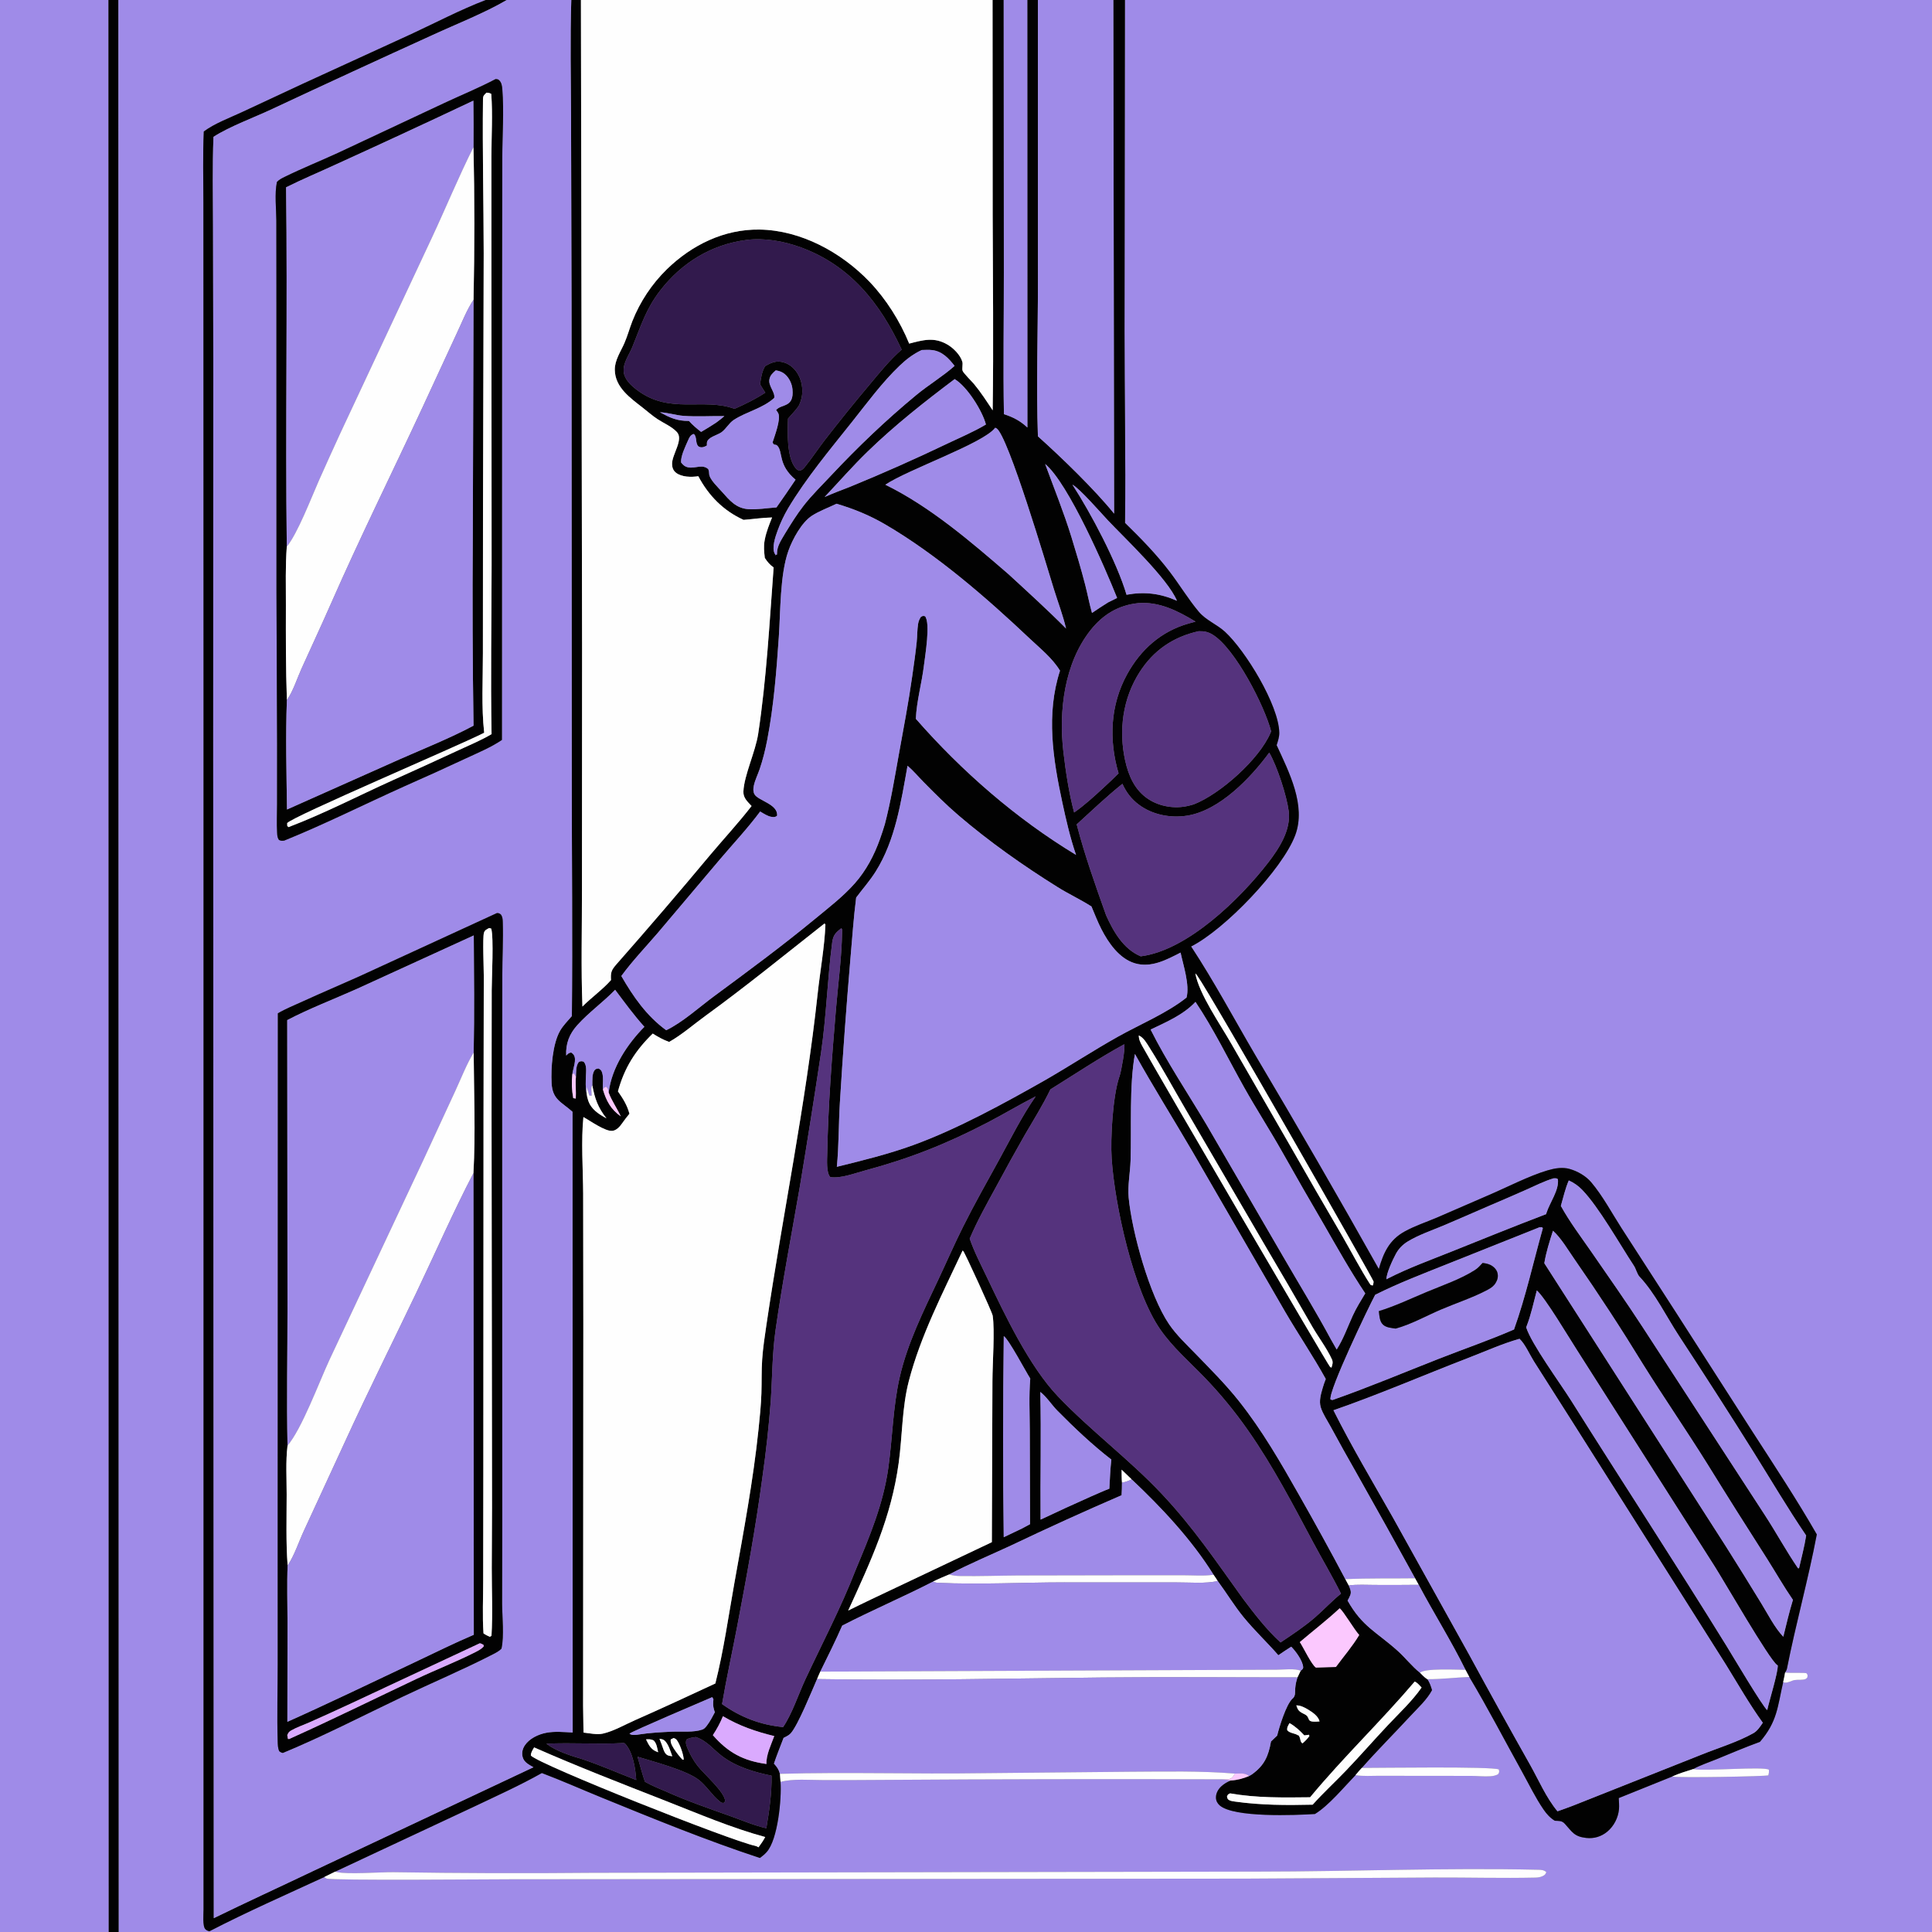 <?xml version="1.0" encoding="utf-8" ?>
<svg xmlns="http://www.w3.org/2000/svg" xmlns:xlink="http://www.w3.org/1999/xlink" width="1024" height="1024">
	<rect width="100%" height="100%" fill="#808080" stroke="none"/>
	<path fill="#9F8BE8" d="M0 0L57.499 0L57.633 1024L0 1024L0 0Z"/>
	<path fill="#020202" d="M57.499 0L62.759 0L62.945 1024L57.633 1024L57.499 0Z"/>
	<path fill="#9F8BE8" d="M62.759 0L257.454 0C243.991 5.183 231.12 11.946 218.044 18.023L160.63 44.332L127.98 59.557C121.491 62.588 113.763 65.413 108.017 69.689C107.438 82.225 107.803 94.905 107.804 107.455L107.834 175.083L107.878 380.245L107.877 1012.11C107.883 1014.44 107.256 1020.94 108.857 1022.52C109.56 1023.21 110.056 1023.36 110.973 1023.63C130.854 1013.35 151.604 1004.22 171.922 994.841C172.323 995.195 172.575 995.47 173.115 995.668C176.221 996.811 260.45 996.045 270.92 996.047L660.319 995.712L760.408 995.118C778.167 995.056 796.054 995.559 813.788 995.168C815.069 995.14 816.465 994.94 817.63 994.374C818.76 993.826 819.198 993.416 819.571 992.239C818.252 991.113 816.993 991.055 815.301 991.016C765.918 989.864 716.414 991.968 667.023 991.991L313.837 992.627C278.682 992.966 243.525 992.857 208.373 992.301C201.185 992.243 184.311 993.545 178.521 992.236C178.226 992.17 177.935 992.092 177.642 992.02L251.101 957.633C263.212 951.864 275.503 946.342 287.194 939.748C297.785 943.753 308.229 948.399 318.72 952.681C346.378 963.971 374.385 975.429 402.763 984.768C404.081 983.814 405.304 982.805 406.387 981.582C412.315 974.889 414.335 953.319 413.695 944.388C420.781 942.654 429.037 943.479 436.334 943.476C446.493 943.503 456.652 943.474 466.812 943.389C527.128 942.978 587.447 942.871 647.765 943.068L652.491 943.666C650.671 944.321 648.686 945.513 647.28 946.836C645.635 948.384 644.439 950.489 644.476 952.799C644.501 954.406 645.239 955.817 646.422 956.866C653.89 963.496 686.675 962.109 696.938 961.462C704.262 957.012 712.338 947.172 718.443 940.879C722.518 941.549 727.141 941.18 731.284 941.194L755.9 941.243L779.56 941.249C782.99 941.265 786.541 941.68 789.952 941.45C791.503 941.345 792.625 941.101 794.008 940.395C794.748 939.191 794.68 939.242 794.408 937.844C790.72 936.163 730.532 937.034 721.785 937.027C730.057 927.639 738.99 918.75 747.488 909.555C751.405 905.318 756.307 900.907 759.003 895.803C758.34 893.68 757.785 891.857 756.504 890.001C763.849 890.068 771.401 889.106 778.765 888.828C788.558 905.208 797.368 922.223 806.633 938.909C810.341 945.589 813.824 952.843 818.136 959.118C819.757 961.477 821.63 963.562 824.099 965.039C826.257 965.186 827.782 964.896 829.356 966.61C833.325 970.935 834.225 973.412 840.729 974.15C844.848 974.617 848.769 973.434 851.945 970.77C855.427 967.848 857.701 963.408 858.103 958.882C858.275 956.944 858.057 954.963 857.979 953.021L886.306 941.605C889.549 942.399 936.001 941.522 937.233 940.969C937.546 939.842 937.685 939.112 937.526 937.948C934.005 936.205 905.152 938.751 897.829 937.727C897.689 937.708 897.549 937.684 897.409 937.662C901.113 935.593 905.51 934.183 909.443 932.568C917.196 929.386 924.918 926.095 932.794 923.226C942.027 912.515 942.133 904.672 945.121 891.548C945.522 891.699 945.722 891.807 946.164 891.831C947.851 891.919 949.566 890.739 951.236 890.458C952.986 890.163 955.415 890.605 957.041 889.889C957.414 889.724 957.642 889.337 957.942 889.061C958.055 887.804 958.274 887.934 957.461 886.843C956.022 886.439 949.112 886.865 946.144 886.477C946.575 885.765 946.974 885.171 947.138 884.341C951.833 860.575 958.44 837.061 962.948 813.275C952.378 794.856 940.527 776.928 929.012 759.085L888.321 695.678L859.433 650.923C854.289 642.927 849.506 633.888 843.389 626.642C840.544 623.273 836.163 620.775 831.94 619.567C828.161 618.487 824.081 619.195 820.378 620.274C810.509 623.152 798.291 629.507 788.499 633.671L761.474 645.398C755.824 647.786 749.863 649.746 744.485 652.715C736.273 657.249 733.278 664.037 730.798 672.591C709.481 634.618 687.704 596.905 665.472 559.46C654.166 540.211 643.576 520.292 631.312 501.645C648.947 492.817 679.744 460.827 686.523 442.611C692.363 426.917 683.208 409.213 676.647 394.953C677.323 392.817 678.092 390.621 678.051 388.354C677.785 373.726 660.099 344.799 649.249 334.84C644.927 330.873 639.199 328.783 635.37 324.22C629.812 317.598 625.232 309.984 619.985 303.092C612.851 293.722 604.7 285.387 596.291 277.173C596.697 243.306 596.012 209.385 596.024 175.509L596.238 0L1024 0L1024 1024L111.045 1024L62.945 1024L62.759 0Z"/>
	<path fill="#020202" d="M257.454 0L268.592 0C257.115 6.795 241.701 12.834 229.327 18.546C200.979 31.436 172.702 44.481 144.496 57.679C135.108 62.123 121.505 67.073 113.146 72.544C112.571 88.015 112.87 103.62 112.91 119.108L113.054 190.691L113.008 398.657L113.319 1016.66C130.631 1008.21 148.125 1000.19 165.51 991.899L282.736 936.682C280.449 935.353 277.84 934.17 277.051 931.409C276.426 929.221 276.891 927.019 278.125 925.137C280.536 921.46 285.251 919.25 289.44 918.425C293.988 917.53 298.932 918.039 303.538 918.252L303.446 589.277C297.586 584.034 292.803 582.866 292.353 574.066C291.946 566.108 292.844 553.339 296.851 546.329C298.454 543.525 301.01 540.991 303.1 538.529C303.513 496.734 303.056 454.898 303.056 413.097L302.924 161.321L302.668 62.179C302.593 41.482 302.121 20.682 302.798 0L307.907 0L308.517 343.894L308.447 472C308.488 492.449 307.904 513.067 308.702 533.49C313.498 528.656 319.407 524.503 323.845 519.454C323.589 515.367 324.048 514.138 326.758 511.059C343.624 491.912 360.23 472.538 376.571 452.942C383.818 444.335 391.456 436.115 398.346 427.206C396.22 424.897 393.881 422.951 394.021 419.526C394.37 410.932 400.409 398.504 401.862 388.882C406.279 359.645 407.829 330.205 410.041 300.752C407.957 299.317 406.749 297.794 405.363 295.706C405.016 292.549 404.659 289.656 405.266 286.502C405.323 286.205 405.372 285.906 405.431 285.61C406.196 281.793 407.759 277.881 409.21 274.272C404.084 274.376 399.18 275.152 394.103 275.543C383.429 270.689 375.621 262.776 370.119 252.408C366.47 252.946 361.278 252.975 358.226 250.503C356.777 249.33 356.246 247.77 356.211 245.971C356.111 240.806 362.516 232.954 358.728 228.952C355.969 226.037 351.811 224.324 348.465 222.133C345.771 220.369 343.285 218.15 340.75 216.162C334.193 211.019 325.946 205.387 325.858 195.963C325.81 190.866 329.015 186.319 330.978 181.783C332.604 178.026 333.678 174.035 335.158 170.22C339.252 159.892 345.467 150.536 353.4 142.758C366.663 129.842 383.757 121.415 402.519 121.674C424.45 121.977 445.936 133.737 460.844 149.315C469.695 158.564 477.051 170.279 481.892 182.122C489.226 180.215 495.05 178.49 502.117 182.595C505.289 184.437 508.977 188.107 510.045 191.709C510.465 193.128 509.768 195.32 510.207 196.536C510.667 197.809 515.064 202.117 516.188 203.463C519.848 207.848 522.971 212.714 526.131 217.466C526.666 182.969 526.215 148.411 526.129 113.908L526.07 0L531.986 0L532.064 144.488C532.101 169.472 531.645 194.544 532.107 219.52C536.967 221.084 540.771 223.035 544.543 226.596L544.486 0L550.107 0L550.12 149.978C550.141 176.995 549.18 204.284 550.117 231.266C562.332 242.162 580.349 259.624 590.499 272.245L590.085 0L596.238 0L596.024 175.509C596.012 209.385 596.697 243.306 596.291 277.173C604.7 285.387 612.851 293.722 619.985 303.092C625.232 309.984 629.812 317.598 635.37 324.22C639.199 328.783 644.927 330.873 649.249 334.84C660.099 344.799 677.785 373.726 678.051 388.354C678.092 390.621 677.323 392.817 676.647 394.953C683.208 409.213 692.363 426.917 686.523 442.611C679.744 460.827 648.947 492.817 631.312 501.645C643.576 520.292 654.166 540.211 665.472 559.46C687.704 596.905 709.481 634.618 730.798 672.591C733.278 664.037 736.273 657.249 744.485 652.715C749.863 649.746 755.824 647.786 761.474 645.398L788.499 633.671C798.291 629.507 810.509 623.152 820.378 620.274C824.081 619.195 828.161 618.487 831.94 619.567C836.163 620.775 840.544 623.273 843.389 626.642C849.506 633.888 854.289 642.927 859.433 650.923L888.321 695.678L929.012 759.085C940.527 776.928 952.378 794.856 962.948 813.275C958.44 837.061 951.833 860.575 947.138 884.341C946.974 885.171 946.575 885.765 946.144 886.477C945.848 888.183 945.521 889.863 945.121 891.548C942.133 904.672 942.027 912.515 932.794 923.226C924.918 926.095 917.196 929.386 909.443 932.568C905.51 934.183 901.113 935.593 897.409 937.662C893.682 938.859 889.858 939.946 886.306 941.605L857.979 953.021C858.057 954.963 858.275 956.944 858.103 958.882C857.701 963.408 855.427 967.848 851.945 970.77C848.769 973.434 844.848 974.617 840.729 974.15C834.225 973.412 833.325 970.935 829.356 966.61C827.782 964.896 826.257 965.186 824.099 965.039C821.63 963.562 819.757 961.477 818.136 959.118C813.824 952.843 810.341 945.589 806.633 938.909C797.368 922.223 788.558 905.208 778.765 888.828L776.742 885.042C769.189 869.679 759.973 855.134 751.95 839.989L750.03 836.529C739.795 817.889 729.45 799.309 718.998 780.79C714.288 772.526 709.663 764.269 705.136 755.904C703.433 752.758 701.071 749.3 700.026 745.897C699.007 742.58 700.104 738.905 701.032 735.688C701.504 734.053 702.035 732.465 702.68 730.89C696.045 718.865 688.21 707.33 681.259 695.448L632.058 610.412C621.964 593.11 611.267 576.127 601.534 558.62C598.474 575.512 599.789 597.622 599.227 615.154C599.027 621.408 597.622 628.609 598.212 634.726C599.986 653.119 609.276 686.678 619.644 701.877C623.563 707.622 628.745 712.467 633.569 717.439C641.51 725.624 649.627 733.722 656.719 742.672C669.037 758.216 678.743 775.082 688.49 792.288C696.902 807.065 705.092 821.968 713.057 836.992L714.854 840.309C715.583 842.024 716.39 843.593 715.68 845.474C715.306 846.465 714.763 847.425 714.248 848.347C722.059 862.232 729.585 864.908 740.794 874.979C744.845 878.618 748.377 883.238 752.615 886.581C753.819 887.755 755.044 889.169 756.504 890.001C757.785 891.857 758.34 893.68 759.003 895.803C756.307 900.907 751.405 905.318 747.488 909.555C738.99 918.75 730.057 927.639 721.785 937.027C720.645 938.289 719.482 939.531 718.443 940.879C712.338 947.172 704.262 957.012 696.938 961.462C686.675 962.109 653.89 963.496 646.422 956.866C645.239 955.817 644.501 954.406 644.476 952.799C644.439 950.489 645.635 948.384 647.28 946.836C648.686 945.513 650.671 944.321 652.491 943.666C655.893 943.496 658.928 942.614 662.052 941.333C662.627 941.029 663.168 940.735 663.695 940.352C670.226 935.609 672.294 930.686 673.66 923.006L676.916 919.915C678.034 915.346 681.686 903.399 685.001 900.351C685.141 900.222 685.299 900.111 685.423 899.968C686.396 898.847 686.418 897.838 686.437 896.439C686.47 894.009 686.752 892.112 687.46 889.808L687.692 889.065L689.375 885.544C689.445 885.502 689.525 885.474 689.585 885.419C690.145 884.903 690.76 884.491 690.713 883.685C690.511 880.228 686.749 875.161 684.388 872.787C682.057 874.199 679.818 875.792 677.556 877.313C671.564 870.447 664.906 864.208 659.134 857.143C654.161 851.056 650.071 844.238 645.387 837.921C644.728 836.797 643.933 835.725 643.205 834.642C631.694 816.129 615.581 798.919 599.778 784.071L594.479 778.963C594.518 781.249 594.474 783.566 594.67 785.843C594.685 788.076 594.593 790.278 594.466 792.506C574.789 801.01 555.272 809.88 535.925 819.111C525.005 824.197 513.693 828.876 503.048 834.503C500.223 835.722 497.286 836.858 494.563 838.281C478.691 846.426 462.24 853.431 446.389 861.603C442.794 869.859 438.72 877.913 434.764 886.002C434.185 887.309 433.588 888.608 433.061 889.936C430.26 896.263 423.044 914.253 419.141 918.654C418.151 919.77 416.706 920.411 415.401 921.081C415.368 921.098 415.337 921.118 415.304 921.136C413.589 925.658 411.756 930.168 410.215 934.751C411.831 936.553 412.767 937.802 413.387 940.175L413.695 944.388C414.335 953.319 412.315 974.889 406.387 981.582C405.304 982.805 404.081 983.814 402.763 984.768C374.385 975.429 346.378 963.971 318.72 952.681C308.229 948.399 297.785 943.753 287.194 939.748C275.503 946.342 263.212 951.864 251.101 957.633L177.642 992.02L171.922 994.841C151.604 1004.22 130.854 1013.35 110.973 1023.63C110.056 1023.36 109.56 1023.21 108.857 1022.52C107.256 1020.94 107.883 1014.44 107.877 1012.11L107.878 380.245L107.834 175.083L107.804 107.455C107.803 94.905 107.438 82.225 108.017 69.689C113.763 65.413 121.491 62.588 127.98 59.557L160.63 44.332L218.044 18.023C231.12 11.946 243.991 5.183 257.454 0ZM303.343 569.359C302.891 573.825 303.035 577.626 303.83 582.043L305.121 582.225L305.166 582.481C305.394 578.509 304.915 574.531 305.256 570.605C305.414 568.014 305.154 564.896 306.814 562.821C308.024 562.377 308.108 562.373 309.353 562.706C311.063 564.549 310.648 567.662 310.56 570.009C310.437 573.285 310.252 576.52 310.939 579.751C311.054 580.873 311.376 582.099 311.719 583.171C313.247 587.936 317.316 590.498 321.457 592.758C316.988 587.139 315.199 582.245 313.961 575.258C314.01 572.843 313.632 568.906 315.337 567.03C315.901 566.41 316.466 566.475 317.243 566.321C318.408 566.951 318.81 567.36 319.189 568.672C319.99 571.455 319.334 574.602 319.558 577.46C321.346 583.531 323.782 587.996 329.04 591.702C327.05 587.436 324.222 583.458 322.594 579.074C322.607 578.987 322.624 578.901 322.635 578.814C324.296 565.782 332.489 553.387 341.535 544.227C335.959 538.046 331.022 531.268 326.034 524.612C319.711 531.156 312.119 536.543 306.033 543.288C301.766 548.017 299.796 553.071 300.092 559.471C301.105 558.516 301.345 558.04 302.753 557.853C303.191 558.192 303.657 558.517 303.999 558.964C305.903 561.46 303.642 566.505 303.343 569.359ZM395.611 127.178C377.012 129.592 361.293 139.245 349.863 154.058C342.247 163.928 339.682 172.906 335.112 184.037C333.415 188.172 330.095 192.488 330.582 197.11C331.005 201.126 334.474 204.307 337.514 206.616C355.037 219.925 372.487 210.558 389.328 216.679C395.055 214.175 400.378 211.54 405.632 208.119C404.694 206.651 403.731 205.193 402.839 203.697C403.337 200.248 403.755 197.111 405.52 194.035C408.866 192.171 411.464 190.957 415.349 192.067C418.822 193.059 421.516 195.667 423.205 198.794C425.39 202.838 425.878 208.298 424.368 212.651C424.067 213.495 423.726 214.324 423.346 215.135C421.635 217.64 419.581 219.577 417.668 221.883C417.388 228.864 416.913 242.527 421.721 248.153C422.368 248.91 422.827 249.15 423.736 249.483C425.143 249.164 425.699 248.584 426.608 247.465C430.293 242.925 433.56 237.917 437.148 233.269C444.944 223.192 452.952 213.28 461.165 203.54C466.43 197.232 471.673 190.7 477.899 185.304C466.472 160.633 450.544 140.613 424.305 131.059C415.358 127.801 405.116 125.964 395.611 127.178ZM488.56 185.513C484.131 187.568 480.471 190.351 476.942 193.71C467.548 202.649 459.499 213.665 451.427 223.813C439.799 238.434 427.327 253.33 417.732 269.384C415.498 273.172 413.621 277.159 412.125 281.294C410.995 284.384 408.897 290.399 410.67 293.513C410.838 293.807 411.08 294.054 411.284 294.325L410.69 294.219L411.828 293.885C411.827 293.692 411.822 293.498 411.824 293.304C411.862 289.303 414.101 286.239 416.036 282.879C419.152 277.793 422.261 272.727 425.938 268.018C430.298 262.434 435.489 257.355 440.333 252.191C454.642 236.936 469.467 222.755 485.597 209.416C492.155 203.992 499.593 199.585 505.953 193.938C502.918 189.971 499.366 186.179 494.102 185.554C492.29 185.338 490.38 185.463 488.56 185.513ZM411.176 196.301C409.484 197.832 408.106 198.93 407.775 201.313C407.303 204.698 410.966 208.006 410.344 210.908C404.289 216.465 395.667 218.172 388.948 222.545C386.319 224.256 384.883 227.336 382.339 229.139C380.118 230.712 374.904 231.738 374.672 234.72C374.642 235.102 374.657 235.721 374.662 236.121C373.451 236.826 372.234 237.355 370.823 236.914C370.081 236.682 369.693 236.116 369.418 235.39C368.787 233.719 369.156 231.687 367.993 230.232L367.565 230.008C365.907 230.67 365.38 231.81 364.689 233.4C363.295 236.606 360.774 241.617 360.976 245.085C362.015 246.504 363.091 247.394 364.836 247.717C368.565 248.408 372.286 245.844 375.404 248.656C375.757 249.603 375.842 250.095 375.866 251.119C375.934 254.014 380.701 258.412 382.643 260.65C386.615 265.114 390.108 269.394 396.528 269.855C401.328 270.2 406.704 269.265 411.55 268.939C414.984 264.084 418.355 259.186 421.663 254.246C412.189 246.368 415.127 239.541 412.014 236.248C411.002 235.178 410.168 236.401 409.493 234.442C410.543 231.111 413.859 222.474 412.579 219.252C412.313 218.584 411.771 217.905 411.352 217.32C414.213 213.912 420.965 216.293 420.031 206.339C419.752 203.362 418.278 200.23 415.971 198.288C414.542 197.086 412.991 196.594 411.176 196.301ZM505.982 200.936C489.937 213.021 474.291 225.325 459.859 239.335C451.901 247.061 444.649 255.369 437.055 263.433C441.507 261.47 446.032 259.733 450.575 257.996C468.103 250.813 485.419 243.123 502.502 234.936C509.13 231.754 516.273 228.785 522.558 224.992C520.688 217.746 512.553 204.816 505.982 200.936ZM349.748 218.515C355.264 221.459 358.818 223.146 365.147 223.1C367.15 225.319 369.247 227.099 371.604 228.929C374.283 227.353 376.931 225.766 379.517 224.042C381.005 222.914 382.55 221.821 383.909 220.539C376.756 220.453 369.374 220.941 362.261 220.413C358.064 220.101 353.945 218.654 349.748 218.515ZM527.472 226.72C521.322 234.99 481.369 248.767 469.251 256.914C492.918 268.485 514.694 287.2 534.52 304.332C544.761 313.761 555.235 323.257 565.032 333.133C563.38 326.054 560.754 319.256 558.605 312.32C554.864 300.244 534.311 230.793 528.136 226.99C527.932 226.865 527.693 226.81 527.472 226.72ZM553.952 245.917C558.645 258.733 563.902 271.705 567.908 284.743C570.482 293.117 573.022 301.578 575.203 310.062C576.464 314.969 577.393 320.004 578.779 324.871C581.591 322.979 584.396 321.084 587.283 319.305L592.088 316.923C585.758 301.062 566.306 256.152 553.952 245.917ZM568.404 256.88C578.168 271.863 592.107 298.265 597.084 315.234C606.576 313.481 615.002 314.504 623.808 318.417C618.993 306.791 596.187 285.29 587.295 275.88C583.746 272.124 572.113 258.751 568.404 256.88ZM443.384 266.992C439.183 269.038 434.28 270.808 430.387 273.315C424.852 276.88 420.001 285.905 417.853 291.992C413.363 304.712 413.716 324.093 412.785 337.692C411.544 355.799 410.083 374.416 406.635 392.247C405.625 397.464 404.328 402.709 402.607 407.74C401.624 410.619 400.148 413.508 399.529 416.484C399.211 418.012 399.124 419.501 399.86 420.918C401.651 424.363 412.529 426.176 411.867 432.391C410.826 433.162 410.197 433.142 408.953 432.957C406.848 432.643 404.721 431.185 402.904 430.124C396.266 439.04 388.612 447.18 381.428 455.651L348.604 494.495C342.161 501.985 335.151 509.331 329.317 517.301C335.618 528.26 342.747 538.509 353.104 546.048C361.691 541.94 370.656 533.79 378.454 528.034C396.507 514.709 414.395 501.534 431.727 487.248C439.013 481.241 446.817 475.262 453.089 468.17C459.128 461.342 463.401 453.193 466.425 444.64C467.341 442.082 468.19 439.5 468.969 436.896C472.205 424.486 474.147 412.326 476.423 399.748C478.927 385.91 481.555 372.205 483.516 358.269C484.357 352.29 485.249 346.288 485.869 340.282C486.195 337.125 486.105 333.811 486.607 330.694C486.834 329.287 487.293 328.224 488.039 327.024C489.131 326.385 489.074 326.36 490.306 326.615C493.243 330.35 490.362 347.27 489.708 352.696C488.581 362.036 485.81 371.658 485.417 380.986C509.787 408.838 538.616 433.948 570.32 453.122C567.226 444.072 565.066 434.67 563.056 425.329C558.098 402.288 554.358 378.51 561.819 355.481C557.872 348.917 551.322 343.698 545.796 338.473C522.869 316.798 496.368 293.818 469.113 277.912C460.836 273.081 452.567 269.72 443.384 266.992ZM603.144 319.681C592.744 320.8 584.618 325.717 578.117 333.869C564.091 351.458 561.069 376.86 563.631 398.592C564.861 409.027 566.594 420.489 569.308 430.631C574.766 426.836 579.786 422.222 584.666 417.723C587.462 415.167 590.201 412.584 592.864 409.89C587.663 392.185 588.414 373.681 597.431 357.32C604.661 344.2 615.49 334.59 629.989 330.48C631.216 330.134 632.445 329.798 633.678 329.471C624.286 323.824 614.47 318.726 603.144 319.681ZM635.232 334.567C621.839 337.571 611.454 344.625 604.012 356.24C595.095 370.156 592.831 387.074 596.362 403.123C598.14 411.201 601.483 418.879 608.681 423.567C614.743 427.515 622.598 428.769 629.628 427.156C630.681 426.915 631.713 426.643 632.743 426.318C646.856 420.82 667.47 402.34 673.361 388.516C673.486 388.222 673.601 387.925 673.722 387.629C670.32 374.307 654.591 343.532 642.637 336.323C640.167 334.834 638.079 334.453 635.232 334.567ZM672.723 398.907C662.845 412.329 646.378 429.62 629.174 432.319C620.386 433.697 610.816 431.866 603.623 426.488C599.687 423.546 596.918 419.931 594.908 415.442C586.596 422.101 578.552 429.742 570.665 436.937C574.935 453.372 580.55 469.126 586.243 485.102C590.168 493.816 595.386 502.992 604.606 506.87C629.37 503.754 657.305 476.447 672.246 457.094C678.042 449.586 684.351 439.771 683.036 429.864C681.95 421.685 676.967 406.21 672.723 398.907ZM481.014 405.868C477.556 424.957 474.642 445.161 464.155 461.888C461.045 466.847 457.26 471.068 453.786 475.723C452.405 486.491 451.702 497.34 450.739 508.151C448.573 533.609 446.708 559.092 445.146 584.594C444.471 595.849 444.646 607.211 443.545 618.432C457.096 615.101 470.78 611.738 483.908 606.977C507.238 598.517 532.412 584.714 554.033 572.437C567.026 564.957 579.586 556.715 592.658 549.396C604.102 542.989 618.78 536.853 628.906 528.702C630.634 521.988 627.174 511.676 625.728 504.896C618.298 508.715 610.16 513.12 601.536 510.572C593.286 508.135 587.515 499.806 583.787 492.522C581.78 488.603 580.219 484.508 578.501 480.46C572.706 476.744 566.452 473.862 560.624 470.225C542.332 458.809 524.397 446.169 507.996 432.135C501.551 426.62 495.453 420.523 489.504 414.477C486.732 411.66 484.011 408.403 481.014 405.868ZM437.025 489.451C416.026 505.985 395.359 522.835 373.721 538.546C367.489 543.071 361.362 548.477 354.653 552.251C351.485 551.108 348.818 549.606 345.972 547.818C336.806 556.733 330.955 565.893 327.528 578.437C330.269 582.402 332.347 585.625 333.622 590.31C332.255 592.005 330.901 593.67 329.677 595.474C328.56 597.12 326.777 599.064 324.698 599.368C320.937 599.92 312.632 593.914 309.22 592.065C307.934 604.539 309.009 619.782 309.089 632.509L309.178 701.484L309.056 904.125C309.101 908.849 309.173 913.573 309.272 918.297C312.416 918.652 316.422 919.544 319.521 918.854C325.149 917.601 331.24 914.079 336.529 911.746C350.829 905.436 364.974 898.877 379.144 892.278C383.569 874.777 386.075 856.71 389.252 838.955C394.085 811.939 399.209 784.731 402.052 757.424C402.706 751.142 403.341 744.825 403.56 738.512C403.767 732.548 403.557 726.552 403.963 720.598C404.381 714.468 405.312 708.32 406.211 702.244C414.889 643.601 426.999 585.637 433.383 526.623C434.641 514.991 437.087 501.418 437.491 490.049L437.025 489.451ZM445.927 491.994C442.825 494.369 441.577 495.688 441.066 499.599C438.543 518.921 438.016 538.441 435.189 557.774C431.63 581.425 427.893 605.05 423.979 628.645C419.575 654.034 414.709 679.404 411.065 704.916C409.277 717.434 409.351 729.926 408.521 742.507C407.5 755.971 406.031 769.398 404.119 782.765C400.574 809.289 395.691 835.997 390.662 862.273C388.047 875.936 385.052 889.472 382.705 903.194C392.493 910.185 403.045 914.231 415.055 915.386C419.859 908.347 423.163 898.035 426.833 890.177C435.825 870.925 445.801 851.998 453.488 832.158C460.942 814.304 468.152 797.265 470.844 777.931C473.063 761.987 473.258 745.778 476.845 730.025C480.962 711.945 489.421 694.994 497.281 678.325C501.702 668.949 505.839 659.419 510.478 650.15C516.5 638.117 523.146 626.359 529.632 614.569C535.772 603.407 541.653 591.538 548.947 581.097C540.297 585.504 531.972 590.517 523.361 594.997C501.566 606.337 482.084 614.044 458.319 620.429C453.018 621.854 445.477 624.765 440.074 623.883C437.863 621.579 438.396 614.666 438.453 611.567C438.922 586.066 440.944 560.143 443.091 534.713C444.232 521.203 446.15 507.284 446.323 493.732C446.333 492.941 446.441 492.564 445.927 491.994ZM633.55 515.942C635.566 526.938 646.79 542.945 652.506 552.999L683.482 606.724C692.719 622.927 702.05 639.076 711.475 655.17C716.409 663.73 720.997 672.626 726.343 680.92C727.387 681.349 726.921 681.327 727.705 681.238C727.811 680.57 728.038 679.91 728.023 679.233C728.001 678.281 642.339 527.945 634.473 516.994C634.09 516.461 633.959 516.353 633.55 515.942ZM633.631 531.021C627.121 537.926 618.26 541.648 609.845 545.689C618.472 562.915 629.557 579.385 639.396 595.968L679.958 665.779C688.508 680.541 697.463 695.108 705.536 710.135L708.467 715.264C712.092 709.608 714.224 703.349 717.009 697.286C718.88 693.213 721.293 689.351 723.605 685.516C715.707 673.717 708.82 661.405 701.749 649.101C694.256 636.309 686.874 623.453 679.603 610.533C673.086 598.982 665.872 587.845 659.385 576.282C650.952 561.251 643.241 545.336 633.631 531.021ZM603.585 548.802C603.567 550.883 604.369 552.476 605.352 554.272C612.995 568.233 703.97 723.694 704.944 724.448C705.172 724.625 705.441 724.742 705.69 724.89C706.19 723.384 706.658 722.054 705.96 720.518C703.306 714.689 698.95 708.993 695.693 703.402C687.035 688.307 678.277 673.27 669.418 658.291L628.2 587.622C621.872 576.801 615.857 565.666 609.152 555.084C607.693 552.781 606.149 549.951 603.585 548.802ZM595.867 553.483C582.521 560.77 569.657 569.368 556.738 577.402C552.678 585.837 547.712 593.708 543.012 601.79C537.973 610.639 533.044 619.549 528.227 628.52C523.205 637.734 518.056 646.842 513.959 656.519C516.373 663.554 519.928 670.351 523.126 677.059C532.63 696.997 545.485 724.12 560.722 740.107C578.008 758.245 598.436 773.414 615.598 791.625C632.629 809.698 644.453 827.434 658.755 847.271C664.924 855.458 671.132 863.574 678.716 870.53C684.934 866.374 691.193 862.232 696.873 857.349C701.602 853.282 705.894 848.552 710.758 844.677C706.191 835.459 700.879 826.602 696.035 817.525C685.392 797.581 674.665 776.959 661.687 758.409C654.704 748.357 646.927 738.881 638.432 730.07C630.398 721.739 621.45 714.032 614.848 704.458C600.743 684.003 590.822 638.775 589.198 614C588.503 603.407 589.806 581.06 593.189 570.982L593.441 570.253C594.236 567.9 596.558 555.358 595.867 553.483ZM823.446 624.538C818.46 626.012 813.686 628.466 808.931 630.575C802.311 633.503 795.67 636.384 789.008 639.218C781.018 642.65 773.076 646.203 765.057 649.564C758.888 652.15 751.896 654.523 746.177 657.991C743.538 659.592 741.362 661.78 739.889 664.499C738.253 667.521 734.805 674.803 734.836 678.031L735.826 677.52C746.587 672.019 758.203 667.834 769.418 663.331C786.042 656.656 802.722 649.898 819.462 643.526L819.649 642.904C821.331 637.498 826.477 630.715 825.71 624.987C824.781 624.347 824.537 624.528 823.446 624.538ZM831.492 625.664C829.594 630.029 828.609 634.611 827.285 639.163C831.953 647.635 837.941 655.556 843.449 663.505C852.645 676.778 861.962 690.099 870.773 703.624L935.272 802.819C941.349 812.129 946.691 822.016 952.955 831.174L953.527 831.198C954.854 825.452 956.383 819.679 957.3 813.852C947.549 799.515 938.72 784.485 929.522 769.787C916.576 749.098 903.308 728.481 889.926 708.073C883.229 697.86 877.301 685.517 868.973 676.666C867.686 675.299 867.153 672.615 866.006 670.872C858.549 659.544 847.32 639.589 838.548 630.601C836.539 628.513 834.142 626.836 831.492 625.664ZM815.993 650.467L766.413 670.241C753.673 675.339 741.152 680.117 728.874 686.27C725.483 692.626 704.075 737.148 705.207 741.784L706.272 742.028C725.278 735.369 743.861 727.543 762.602 720.186C775.881 714.973 789.37 710.355 802.46 704.652C808.728 687.127 812.703 668.893 817.739 650.986L817.276 650.443L815.993 650.467ZM823.107 652.33C821.308 657.959 819.469 663.685 818.522 669.529L914.809 819.702C921.137 829.714 927.385 839.776 933.552 849.887C937.069 855.607 940.578 862.664 945.181 867.503C946.787 860.967 948.32 854.41 950.29 847.971C945.406 840.876 941.132 833.35 936.521 826.073C925.884 809.479 915.383 792.8 905.019 776.035C893.909 758.222 881.994 740.925 870.869 723.114C859.282 704.18 847.146 685.589 834.475 667.362C831.092 662.533 827.485 656.238 823.107 652.33ZM510.204 662.824C499.692 685.302 487.934 707.924 481.68 732.059C478.047 746.083 478.294 761.028 476.33 775.356C472.343 804.439 461.634 827.213 449.568 853.621C453.752 851.577 457.917 849.478 462.133 847.504L525.701 817.381L526.011 731.706C526.042 722.815 527.326 705.123 526.131 697.3C525.854 695.491 511.476 664.113 510.559 663.132C510.452 663.018 510.322 662.927 510.204 662.824ZM814.541 683.954C812.846 690.289 811.537 696.745 809.154 702.866L808.907 703.516C811.725 712.41 826.747 732.822 832.785 742.429C860.092 785.872 888.215 828.851 915.168 872.506C918.052 877.178 934.576 905.047 936.667 906.382C937.786 901.208 942.384 886.635 942.247 882.706C942.12 882.624 941.99 882.546 941.866 882.459C937.668 879.491 914.033 838.448 908.93 830.385L835.941 715.73C831.523 708.911 819.102 687.96 814.541 683.954ZM532.022 708.191C531.578 743.656 531.502 779.286 532.005 814.753L541.711 810.122L545.939 807.851L545.804 758.365C545.778 749.184 545.286 739.811 546.06 730.664C543.539 726.706 534.548 709.66 532.022 708.191ZM805.36 709.595C796.243 712.178 787.236 716.243 778.389 719.657C754.524 728.865 730.924 739.092 706.761 747.472C716.427 766.764 727.602 785.467 738.229 804.248L778.667 876.989C789.298 896.566 800.086 916.058 811.03 935.463C815.578 943.539 819.538 952.883 825.509 960.018C828.473 958.963 831.459 957.951 834.378 956.775L901.746 930.033C910.723 926.408 920.955 923.333 929.367 918.607C931.458 917.432 932.993 915.038 934.326 913.097C927.235 903.281 921.226 892.708 914.86 882.419L893.65 848.859L833.672 754.04L812.949 721.443C810.808 718.061 808.264 712.202 805.36 709.595ZM551.375 737.757C551.929 760.307 551.332 782.878 551.523 805.431C560.412 801.217 569.353 797.115 578.344 793.125C581.54 791.76 584.729 790.276 587.972 789.032C588.256 783.89 588.458 778.711 589.037 773.593C579.097 765.946 569.182 756.555 560.362 747.606C557.37 744.571 554.717 740.297 551.375 737.757ZM710.049 852.429C703.25 858.786 695.989 864.32 688.933 870.345C690.757 873.042 695.294 882.634 697.5 883.862L699.623 883.781C702.431 883.695 705.246 883.566 708.055 883.533C712.155 877.956 716.869 872.533 720.403 866.591C717.655 863.556 712.092 853.999 710.049 852.429ZM749.827 891.268C731.978 912.271 711.981 931.363 694.384 952.594C680.201 952.757 666.002 952.995 651.981 950.524C650.807 951.091 650.809 951.027 650.317 952.225C650.617 953.357 650.647 953.734 651.827 954.269C652.586 954.614 653.692 954.715 654.519 954.867C668.447 956.814 681.726 956.835 695.749 956.511C701.362 950.225 707.665 944.455 713.504 938.349C721.05 930.457 728.215 922.223 735.701 914.278C741.645 907.969 748.538 901.553 753.473 894.419C752.428 893.361 751.209 891.803 749.827 891.268ZM377.459 899.545C373.405 901.286 334.706 917.75 333.635 918.88C334.722 919.786 336.231 919.577 337.611 919.465L338.412 919.334C344.266 918.406 350.343 918.09 356.259 917.819C361.257 917.59 367.556 918.329 372.263 916.701C373.336 916.33 374.044 915.416 374.721 914.531C376.317 912.446 377.643 909.857 378.884 907.543C378.201 905.558 377.843 904.141 378.017 902.045C378.039 901.772 378.055 901.498 378.081 901.225C378.097 901.054 378.12 900.883 378.14 900.712C377.989 900.434 377.69 899.742 377.459 899.545ZM687.073 903.884C687.842 906.261 688.413 907.038 690.651 908.174L691.438 908.564C695.345 910.532 691.2 913.167 699.392 912.385C698.753 909.655 695.777 907.606 693.494 906.212C691.578 905.042 689.362 903.865 687.073 903.884ZM383.172 909.632C381.719 913.199 379.955 916.456 377.831 919.67C385.956 928.98 394.01 933.262 406.235 934.942C405.994 930.162 408.77 924.581 410.371 920.154C400.58 917.766 391.906 914.791 383.172 909.632ZM683.479 913.276C682.769 914.559 682.007 915.571 682.287 917.099C683.854 918.833 686.336 918.515 688.197 919.891L687.965 919.439C689.568 920.842 688.866 923.426 690.397 923.992C691.779 922.781 692.898 921.661 693.982 920.175L693.834 919.457C692.994 919.564 692.155 919.676 691.317 919.794C688.93 917.247 686.543 914.999 683.479 913.276ZM368.611 920.677C367.044 920.964 365.202 921.106 363.869 922.024C363.229 923.586 363.734 925.026 364.349 926.52C365.682 929.758 367.547 933.09 369.687 935.864C373.081 940.265 384.065 949.701 384.354 954.573L383.861 955.512C382.604 955.662 382.463 955.588 381.42 954.754C377.353 951.501 374.522 946.655 370.462 943.437C363.978 938.299 346.355 933.698 337.911 931.11C339.196 935.517 340.332 940.042 341.836 944.376C345.353 946.324 348.953 947.865 352.673 949.384C364.029 954.527 375.814 958.54 387.54 962.73C393.775 964.957 399.675 967.532 406.169 969C407.725 959.867 409.106 950.434 408.931 941.146C399.889 939.326 390.077 936.422 382.619 930.725C377.778 927.027 374.862 922.728 368.808 920.682C368.746 920.661 368.677 920.679 368.611 920.677ZM357.064 921.165L355.507 921.948C355.132 923.978 356.882 926.417 357.989 928.028C359.115 929.676 360.376 931.228 361.759 932.667L362.383 932.653C362.357 930.102 360.322 924.287 358.698 922.241C358.225 921.645 357.729 921.446 357.064 921.165ZM342.398 921.906C343.933 924.995 344.985 927.307 348.428 928.584C348.558 928.633 348.692 928.667 348.824 928.708C348.333 926.536 348.108 924.234 346.547 922.557C345.09 921.721 344.006 921.832 342.398 921.906ZM349.542 921.599C350.229 923.325 350.896 925.034 351.484 926.797C351.914 928.089 352.492 929.549 353.755 930.251C354.504 930.667 355.487 930.735 356.316 930.84C355.383 928.364 353.963 922.989 351.246 921.953C350.706 921.747 350.109 921.684 349.542 921.599ZM330.54 923.841C316.918 924.602 303.228 923.545 289.59 924.199C294.762 928.14 302.607 930.615 308.87 932.458C318.553 935.734 327.721 939.757 337.221 943.453C336.762 937.264 335.567 928.718 331.197 924.029L330.54 923.841ZM283.093 926.157C282.343 927.516 281.309 928.9 281.377 930.501C286.509 935.582 387.154 975.55 400.143 978.3C400.937 978.468 401.314 978.686 402.026 979.107C403.361 977.339 404.525 975.611 405.572 973.657C387.714 968.833 370.05 961.261 352.826 954.507C329.483 945.354 306.035 936.284 283.093 926.157Z"/>
	<path fill="#9F8BE8" d="M268.592 0L302.798 0C302.121 20.682 302.593 41.482 302.668 62.179L302.924 161.321L303.056 413.097C303.056 454.898 303.513 496.734 303.1 538.529C301.01 540.991 298.454 543.525 296.851 546.329C292.844 553.339 291.946 566.108 292.353 574.066C292.803 582.866 297.586 584.034 303.446 589.277L303.538 918.252C298.932 918.039 293.988 917.53 289.44 918.425C285.251 919.25 280.536 921.46 278.125 925.137C276.891 927.019 276.426 929.221 277.051 931.409C277.84 934.17 280.449 935.353 282.736 936.682L165.51 991.899C148.125 1000.19 130.631 1008.21 113.319 1016.66L113.008 398.657L113.054 190.691L112.91 119.108C112.87 103.62 112.571 88.015 113.146 72.544C121.505 67.073 135.108 62.123 144.496 57.679C172.702 44.481 200.979 31.436 229.327 18.546C241.701 12.834 257.115 6.795 268.592 0ZM262.705 41.893C253.945 46.53 244.685 50.306 235.703 54.499L179.329 80.941C169.9 85.291 160.156 89.176 150.854 93.758C149.391 94.479 147.857 95.231 146.765 96.464C145.473 102.731 146.415 110.448 146.46 116.918L146.499 152.452L146.532 313.111L146.862 394.387L146.847 426.026C146.845 431.158 146.571 436.429 146.88 441.549C146.965 442.962 147.043 443.961 147.839 445.186C149.027 445.713 149.33 445.663 150.641 445.536C172.2 436.805 193.111 426.303 214.316 416.759C225.321 411.908 236.273 406.937 247.17 401.848C253.466 398.91 260.277 396.097 266.03 392.187L266.109 156.285L266.224 83.402C266.255 71.508 267.194 59.048 266.233 47.231C266.093 45.517 265.845 43.705 264.516 42.485C263.888 41.909 263.502 42.002 262.705 41.893ZM263.384 483.945L190.507 517.462C180.547 521.938 170.489 526.189 160.558 530.731C156.142 532.751 151.451 534.623 147.267 537.077L147.179 804.713L147.188 882.245C147.178 895.737 146.785 909.355 147.176 922.836C147.228 924.652 147.231 926.554 148.027 928.216C148.749 928.719 149.029 928.913 149.913 929.096C171.29 920.232 192.218 909.409 213.116 899.44C229.135 891.799 245.701 884.833 261.459 876.704C263.003 875.907 264.567 875.078 265.789 873.826C267.313 866.958 266.153 856.982 266.126 849.838L266.216 805.305L266.147 589.952L266.234 516.62C266.227 507.446 266.784 498.175 266.495 489.02C266.451 487.64 266.45 486.42 265.787 485.173C265.466 484.571 264.856 484.169 264.19 484.004C263.928 483.939 263.653 483.965 263.384 483.945Z"/>
	<path fill="#FEFEFE" d="M307.907 0L526.07 0L526.129 113.908C526.215 148.411 526.666 182.969 526.131 217.466C522.971 212.714 519.848 207.848 516.188 203.463C515.064 202.117 510.667 197.809 510.207 196.536C509.768 195.32 510.465 193.128 510.045 191.709C508.977 188.107 505.289 184.437 502.117 182.595C495.05 178.49 489.226 180.215 481.892 182.122C477.051 170.279 469.695 158.564 460.844 149.315C445.936 133.737 424.45 121.977 402.519 121.674C383.757 121.415 366.663 129.842 353.4 142.758C345.467 150.536 339.252 159.892 335.158 170.22C333.678 174.035 332.604 178.026 330.978 181.783C329.015 186.319 325.81 190.866 325.858 195.963C325.946 205.387 334.193 211.019 340.75 216.162C343.285 218.15 345.771 220.369 348.465 222.133C351.811 224.324 355.969 226.037 358.728 228.952C362.516 232.954 356.111 240.806 356.211 245.971C356.246 247.77 356.777 249.33 358.226 250.503C361.278 252.975 366.47 252.946 370.119 252.408C375.621 262.776 383.429 270.689 394.103 275.543C399.18 275.152 404.084 274.376 409.21 274.272C407.759 277.881 406.196 281.793 405.431 285.61C405.372 285.906 405.323 286.205 405.266 286.502C404.659 289.656 405.016 292.549 405.363 295.706C406.749 297.794 407.957 299.317 410.041 300.752C407.829 330.205 406.279 359.645 401.862 388.882C400.409 398.504 394.37 410.932 394.021 419.526C393.881 422.951 396.22 424.897 398.346 427.206C391.456 436.115 383.818 444.335 376.571 452.942C360.23 472.538 343.624 491.912 326.758 511.059C324.048 514.138 323.589 515.367 323.845 519.454C319.407 524.503 313.498 528.656 308.702 533.49C307.904 513.067 308.488 492.449 308.447 472L308.517 343.894L307.907 0Z"/>
	<path fill="#9F8BE8" d="M531.986 0L544.486 0L544.543 226.596C540.771 223.035 536.967 221.084 532.107 219.52C531.645 194.544 532.101 169.472 532.064 144.488L531.986 0Z"/>
	<path fill="#9F8BE8" d="M550.107 0L590.085 0L590.499 272.245C580.349 259.624 562.332 242.162 550.117 231.266C549.18 204.284 550.141 176.995 550.12 149.978L550.107 0Z"/>
	<path fill="#020202" d="M150.641 445.536C149.33 445.663 149.027 445.713 147.839 445.186C147.043 443.961 146.965 442.962 146.88 441.549C146.571 436.429 146.845 431.158 146.847 426.026L146.862 394.387L146.532 313.111L146.499 152.452L146.46 116.918C146.415 110.448 145.473 102.731 146.765 96.464C147.857 95.231 149.391 94.479 150.854 93.758C160.156 89.176 169.9 85.291 179.329 80.941L235.703 54.499C244.685 50.306 253.945 46.53 262.705 41.893C263.502 42.002 263.888 41.909 264.516 42.485C265.845 43.705 266.093 45.517 266.233 47.231C267.194 59.048 266.255 71.508 266.224 83.402L266.109 156.285L266.03 392.187C260.277 396.097 253.466 398.91 247.17 401.848C236.273 406.937 225.321 411.908 214.316 416.759C193.111 426.303 172.2 436.805 150.641 445.536ZM250.959 77.995C251.034 69.781 251.012 61.567 250.894 53.355C226.729 64.781 202.481 76.029 178.152 87.1C169.342 91.187 160.304 94.934 151.626 99.279C152.463 162.76 151.185 226.272 152.005 289.747C151.219 300.003 151.555 310.461 151.534 320.745C151.5 337.515 151.45 354.254 152.056 371.017C151.318 390.228 151.869 409.817 152.116 429.053L211.906 402.405C224.989 396.643 238.351 391.345 250.979 384.621C250.476 351.234 250.349 317.841 250.597 284.451L250.984 158.863C251.551 132.025 251.568 104.832 250.959 77.995ZM257.896 49.099C256.573 50.357 256.019 50.649 255.994 52.659C255.659 79.792 256.329 107.027 256.373 134.171L256.002 269.131L255.946 346.314C255.964 360.18 255.089 374.614 256.634 388.374C243.676 395.048 154.644 432.908 152.206 436.279L152.265 437.801L152.924 438.386C171.68 431.255 189.743 421.853 208.031 413.597C219.673 408.366 231.285 403.066 242.865 397.697C248.671 394.99 255.043 392.382 260.539 389.099C259.99 359.243 260.532 329.309 260.562 299.445L260.468 146.25L260.456 82.841C260.476 71.929 261.195 60.622 260.374 49.773C259.404 49.236 258.973 49.201 257.896 49.099Z"/>
	<path fill="#FEFEFE" d="M256.634 388.374C255.089 374.614 255.964 360.18 255.946 346.314L256.002 269.131L256.373 134.171C256.329 107.027 255.659 79.792 255.994 52.659C256.019 50.649 256.573 50.357 257.896 49.099C258.973 49.201 259.404 49.236 260.374 49.773C261.195 60.622 260.476 71.929 260.456 82.841L260.468 146.25L260.562 299.445C260.532 329.309 259.99 359.243 260.539 389.099C255.043 392.382 248.671 394.99 242.865 397.697C231.285 403.066 219.673 408.366 208.031 413.597C189.743 421.853 171.68 431.255 152.924 438.386L152.265 437.801L152.206 436.279C154.644 432.908 243.676 395.048 256.634 388.374Z"/>
	<path fill="#9F8BE8" d="M250.959 77.995C243.044 93.728 236.289 110.255 228.805 126.221L180.344 229.698C176.526 238.064 172.672 246.426 168.966 254.841C164.969 263.918 157.665 282.899 152.005 289.747C151.185 226.272 152.463 162.76 151.626 99.279C160.304 94.934 169.342 91.187 178.152 87.1C202.481 76.029 226.729 64.781 250.894 53.355C251.012 61.567 251.034 69.781 250.959 77.995Z"/>
	<path fill="#FEFEFE" d="M152.005 289.747C157.665 282.899 164.969 263.918 168.966 254.841C172.672 246.426 176.526 238.064 180.344 229.698L228.805 126.221C236.289 110.255 243.044 93.728 250.959 77.995C251.568 104.832 251.551 132.025 250.984 158.863C247.408 164.204 244.91 170.722 242.156 176.54L223.902 215.995C207.809 250.616 190.79 284.9 175.443 319.856C170.346 331.467 164.968 342.944 159.758 354.503C157.471 359.578 155.273 366.571 152.056 371.017C151.45 354.254 151.5 337.515 151.534 320.745C151.555 310.461 151.219 300.003 152.005 289.747Z"/>
	<path fill="#321A4D" d="M389.328 216.679C372.487 210.558 355.037 219.925 337.514 206.616C334.474 204.307 331.005 201.126 330.582 197.11C330.095 192.488 333.415 188.172 335.112 184.037C339.682 172.906 342.247 163.928 349.863 154.058C361.293 139.245 377.012 129.592 395.611 127.178C405.116 125.964 415.358 127.801 424.305 131.059C450.544 140.613 466.472 160.633 477.899 185.304C471.673 190.7 466.43 197.232 461.165 203.54C452.952 213.28 444.944 223.192 437.148 233.269C433.56 237.917 430.293 242.925 426.608 247.465C425.699 248.584 425.143 249.164 423.736 249.483C422.827 249.15 422.368 248.91 421.721 248.153C416.913 242.527 417.388 228.864 417.668 221.883C419.581 219.577 421.635 217.64 423.346 215.135C423.726 214.324 424.067 213.495 424.368 212.651C425.878 208.298 425.39 202.838 423.205 198.794C421.516 195.667 418.822 193.059 415.349 192.067C411.464 190.957 408.866 192.171 405.52 194.035C403.755 197.111 403.337 200.248 402.839 203.697C403.731 205.193 404.694 206.651 405.632 208.119C400.378 211.54 395.055 214.175 389.328 216.679Z"/>
	<path fill="#9F8BE8" d="M152.056 371.017C155.273 366.571 157.471 359.578 159.758 354.503C164.968 342.944 170.346 331.467 175.443 319.856C190.79 284.9 207.809 250.616 223.902 215.995L242.156 176.54C244.91 170.722 247.408 164.204 250.984 158.863L250.597 284.451C250.349 317.841 250.476 351.234 250.979 384.621C238.351 391.345 224.989 396.643 211.906 402.405L152.116 429.053C151.869 409.817 151.318 390.228 152.056 371.017Z"/>
	<path fill="#9F8BE8" d="M416.036 282.879C414.101 286.239 411.862 289.303 411.824 293.304C411.822 293.498 411.827 293.692 411.828 293.885L410.69 294.219L411.284 294.325C411.08 294.054 410.838 293.807 410.67 293.513C408.897 290.399 410.995 284.384 412.125 281.294C413.621 277.159 415.498 273.172 417.732 269.384C427.327 253.33 439.799 238.434 451.427 223.813C459.499 213.665 467.548 202.649 476.942 193.71C480.471 190.351 484.131 187.568 488.56 185.513C490.38 185.463 492.29 185.338 494.102 185.554C499.366 186.179 502.918 189.971 505.953 193.938C499.593 199.585 492.155 203.992 485.597 209.416C469.467 222.755 454.642 236.936 440.333 252.191C435.489 257.355 430.298 262.434 425.938 268.018C422.261 272.727 419.152 277.793 416.036 282.879Z"/>
	<path fill="#9F8BE8" d="M382.643 260.65C380.701 258.412 375.934 254.014 375.866 251.119C375.842 250.095 375.757 249.603 375.404 248.656C372.286 245.844 368.565 248.408 364.836 247.717C363.091 247.394 362.015 246.504 360.976 245.085C360.774 241.617 363.295 236.606 364.689 233.4C365.38 231.81 365.907 230.67 367.565 230.008L367.993 230.232C369.156 231.687 368.787 233.719 369.418 235.39C369.693 236.116 370.081 236.682 370.823 236.914C372.234 237.355 373.451 236.826 374.662 236.121C374.657 235.721 374.642 235.102 374.672 234.72C374.904 231.738 380.118 230.712 382.339 229.139C384.883 227.336 386.319 224.256 388.948 222.545C395.667 218.172 404.289 216.465 410.344 210.908C410.966 208.006 407.303 204.698 407.775 201.313C408.106 198.93 409.484 197.832 411.176 196.301C412.991 196.594 414.542 197.086 415.971 198.288C418.278 200.23 419.752 203.362 420.031 206.339C420.965 216.293 414.213 213.912 411.352 217.32C411.771 217.905 412.313 218.584 412.579 219.252C413.859 222.474 410.543 231.111 409.493 234.442C410.168 236.401 411.002 235.178 412.014 236.248C415.127 239.541 412.189 246.368 421.663 254.246C418.355 259.186 414.984 264.084 411.55 268.939C406.704 269.265 401.328 270.2 396.528 269.855C390.108 269.394 386.615 265.114 382.643 260.65Z"/>
	<path fill="#9F8BE8" d="M437.055 263.433C444.649 255.369 451.901 247.061 459.859 239.335C474.291 225.325 489.937 213.021 505.982 200.936C512.553 204.816 520.688 217.746 522.558 224.992C516.273 228.785 509.13 231.754 502.502 234.936C485.419 243.123 468.103 250.813 450.575 257.996C446.032 259.733 441.507 261.47 437.055 263.433Z"/>
	<path fill="#9F8BE8" d="M365.147 223.1C358.818 223.146 355.264 221.459 349.748 218.515C353.945 218.654 358.064 220.101 362.261 220.413C369.374 220.941 376.756 220.453 383.909 220.539C382.55 221.821 381.005 222.914 379.517 224.042C376.931 225.766 374.283 227.353 371.604 228.929C369.247 227.099 367.15 225.319 365.147 223.1Z"/>
	<path fill="#9F8BE8" d="M469.251 256.914C481.369 248.767 521.322 234.99 527.472 226.72C527.693 226.81 527.932 226.865 528.136 226.99C534.311 230.793 554.864 300.244 558.605 312.32C560.754 319.256 563.38 326.054 565.032 333.133C555.235 323.257 544.761 313.761 534.52 304.332C514.694 287.2 492.918 268.485 469.251 256.914Z"/>
	<path fill="#9F8BE8" d="M578.779 324.871C577.393 320.004 576.464 314.969 575.203 310.062C573.022 301.578 570.482 293.117 567.908 284.743C563.902 271.705 558.645 258.733 553.952 245.917C566.306 256.152 585.758 301.062 592.088 316.923L587.283 319.305C584.396 321.084 581.591 322.979 578.779 324.871Z"/>
	<path fill="#9F8BE8" d="M597.084 315.234C592.107 298.265 578.168 271.863 568.404 256.88C572.113 258.751 583.746 272.124 587.295 275.88C596.187 285.29 618.993 306.791 623.808 318.417C615.002 314.504 606.576 313.481 597.084 315.234Z"/>
	<path fill="#9F8BE8" d="M402.904 430.124C404.721 431.185 406.848 432.643 408.953 432.957C410.197 433.142 410.826 433.162 411.867 432.391C412.529 426.176 401.651 424.363 399.86 420.918C399.124 419.501 399.211 418.012 399.529 416.484C400.148 413.508 401.624 410.619 402.607 407.74C404.328 402.709 405.625 397.464 406.635 392.247C410.083 374.416 411.544 355.799 412.785 337.692C413.716 324.093 413.363 304.712 417.853 291.992C420.001 285.905 424.852 276.88 430.387 273.315C434.28 270.808 439.183 269.038 443.384 266.992C452.567 269.72 460.836 273.081 469.113 277.912C496.368 293.818 522.869 316.798 545.796 338.473C551.322 343.698 557.872 348.917 561.819 355.481C554.358 378.51 558.098 402.288 563.056 425.329C565.066 434.67 567.226 444.072 570.32 453.122C538.616 433.948 509.787 408.838 485.417 380.986C485.81 371.658 488.581 362.036 489.708 352.696C490.362 347.27 493.243 330.35 490.306 326.615C489.074 326.36 489.131 326.385 488.039 327.024C487.293 328.224 486.834 329.287 486.607 330.694C486.105 333.811 486.195 337.125 485.869 340.282C485.249 346.288 484.357 352.29 483.516 358.269C481.555 372.205 478.927 385.91 476.423 399.748C474.147 412.326 472.205 424.486 468.969 436.896C468.19 439.5 467.341 442.082 466.425 444.64C463.401 453.193 459.128 461.342 453.089 468.17C446.817 475.262 439.013 481.241 431.727 487.248C414.395 501.534 396.507 514.709 378.454 528.034C370.656 533.79 361.691 541.94 353.104 546.048C342.747 538.509 335.618 528.26 329.317 517.301C335.151 509.331 342.161 501.985 348.604 494.495L381.428 455.651C388.612 447.18 396.266 439.04 402.904 430.124Z"/>
	<path fill="#55337D" d="M569.308 430.631C566.594 420.489 564.861 409.027 563.631 398.592C561.069 376.86 564.091 351.458 578.117 333.869C584.618 325.717 592.744 320.8 603.144 319.681C614.47 318.726 624.286 323.824 633.678 329.471C632.445 329.798 631.216 330.134 629.989 330.48C615.49 334.59 604.661 344.2 597.431 357.32C588.414 373.681 587.663 392.185 592.864 409.89C590.201 412.584 587.462 415.167 584.666 417.723C579.786 422.222 574.766 426.836 569.308 430.631Z"/>
	<path fill="#55337D" d="M632.743 426.318C631.713 426.643 630.681 426.915 629.628 427.156C622.598 428.769 614.743 427.515 608.681 423.567C601.483 418.879 598.14 411.201 596.362 403.123C592.831 387.074 595.095 370.156 604.012 356.24C611.454 344.625 621.839 337.571 635.232 334.567C638.079 334.453 640.167 334.834 642.637 336.323C654.591 343.532 670.32 374.307 673.722 387.629C673.601 387.925 673.486 388.222 673.361 388.516C667.47 402.34 646.856 420.82 632.743 426.318Z"/>
	<path fill="#55337D" d="M594.908 415.442C596.918 419.931 599.687 423.546 603.623 426.488C610.816 431.866 620.386 433.697 629.174 432.319C646.378 429.62 662.845 412.329 672.723 398.907C676.967 406.21 681.95 421.685 683.036 429.864C684.351 439.771 678.042 449.586 672.246 457.094C657.305 476.447 629.37 503.754 604.606 506.87C595.386 502.992 590.168 493.816 586.243 485.102C580.55 469.126 574.935 453.372 570.665 436.937C578.552 429.742 586.596 422.101 594.908 415.442Z"/>
	<path fill="#9F8BE8" d="M453.786 475.723C457.26 471.068 461.045 466.847 464.155 461.888C474.642 445.161 477.556 424.957 481.014 405.868C484.011 408.403 486.732 411.66 489.504 414.477C495.453 420.523 501.551 426.62 507.996 432.135C524.397 446.169 542.332 458.809 560.624 470.225C566.452 473.862 572.706 476.744 578.501 480.46C580.219 484.508 581.78 488.603 583.787 492.522C587.515 499.806 593.286 508.135 601.536 510.572C610.16 513.12 618.298 508.715 625.728 504.896C627.174 511.676 630.634 521.988 628.906 528.702C618.78 536.853 604.102 542.989 592.658 549.396C579.586 556.715 567.026 564.957 554.033 572.437C532.412 584.714 507.238 598.517 483.908 606.977C470.78 611.738 457.096 615.101 443.545 618.432C444.646 607.211 444.471 595.849 445.146 584.594C446.708 559.092 448.573 533.609 450.739 508.151C451.702 497.34 452.405 486.491 453.786 475.723Z"/>
	<path fill="#020202" d="M147.267 537.077C151.451 534.623 156.142 532.751 160.558 530.731C170.489 526.189 180.547 521.938 190.507 517.462L263.384 483.945C263.653 483.965 263.928 483.939 264.19 484.004C264.856 484.169 265.466 484.571 265.787 485.173C266.45 486.42 266.451 487.64 266.495 489.02C266.784 498.175 266.227 507.446 266.234 516.62L266.147 589.952L266.216 805.305L266.126 849.838C266.153 856.982 267.313 866.958 265.789 873.826C264.567 875.078 263.003 875.907 261.459 876.704C245.701 884.833 229.135 891.799 213.116 899.44C192.218 909.409 171.29 920.232 149.913 929.096C149.029 928.913 148.749 928.719 148.027 928.216C147.231 926.554 147.228 924.652 147.176 922.836C146.785 909.355 147.178 895.737 147.188 882.245L147.179 804.713L147.267 537.077ZM251.054 557.875C251.485 537.206 251.238 516.469 251.106 495.795L189.101 524.154C176.864 529.629 164.121 534.472 152.24 540.669L152.378 694.322C152.378 718.254 151.869 742.301 152.393 766.223C151.366 774.651 151.943 783.675 151.937 792.185C151.928 804.613 151.511 817.335 152.446 829.727C152.033 839.743 152.376 849.888 152.393 859.917L152.316 912.593C174.997 902.438 197.449 891.577 219.926 880.971C230.282 876.085 240.588 870.946 251.121 866.457L250.93 621.782C252.094 600.805 251.192 578.926 251.054 557.875ZM259.286 491.867C258.012 492.59 256.917 492.903 256.487 494.47C255.737 497.203 256.428 513.423 256.42 517.322L256.277 594.141L256.182 778.329L256.097 837.872C256.116 847.111 255.612 856.525 256.271 865.735C257.387 866.509 258.416 867.009 259.654 867.541L260.5 867.009C261.206 855.187 260.622 842.998 260.639 831.138C260.793 809.735 260.83 788.332 260.751 766.929L260.532 590.633L260.612 524.8C260.633 518.669 261.76 496.498 260.349 492.173L259.286 491.867ZM254.303 870.974L184.442 903.613C177.614 906.781 170.76 909.891 163.881 912.944C160.813 914.314 157.206 915.522 154.314 917.188C153.136 917.868 152.768 918.455 152.263 919.678L152.625 921.692C153.73 921.644 153.236 921.792 154.124 921.31C176.55 911.228 198.576 900.333 220.802 889.826C231.091 884.962 241.762 880.827 251.913 875.687C253.56 874.853 255.13 874.012 256.392 872.64L256.274 871.816C255.576 871.425 255.1 871.112 254.303 870.974Z"/>
	<path fill="#FEFEFE" d="M354.653 552.251C361.362 548.477 367.489 543.071 373.721 538.546C395.359 522.835 416.026 505.985 437.025 489.451L437.491 490.049C437.087 501.418 434.641 514.991 433.383 526.623C426.999 585.637 414.889 643.601 406.211 702.244C405.312 708.32 404.381 714.468 403.963 720.598C403.557 726.552 403.767 732.548 403.56 738.512C403.341 744.825 402.706 751.142 402.052 757.424C399.209 784.731 394.085 811.939 389.252 838.955C386.075 856.71 383.569 874.777 379.144 892.278C364.974 898.877 350.829 905.436 336.529 911.746C331.24 914.079 325.149 917.601 319.521 918.854C316.422 919.544 312.416 918.652 309.272 918.297C309.173 913.573 309.101 908.849 309.056 904.125L309.178 701.484L309.089 632.509C309.009 619.782 307.934 604.539 309.22 592.065C312.632 593.914 320.937 599.92 324.698 599.368C326.777 599.064 328.56 597.12 329.677 595.474C330.901 593.67 332.255 592.005 333.622 590.31C332.347 585.625 330.269 582.402 327.528 578.437C330.955 565.893 336.806 556.733 345.972 547.818C348.818 549.606 351.485 551.108 354.653 552.251Z"/>
	<path fill="#FEFEFE" d="M259.654 867.541C258.416 867.009 257.387 866.509 256.271 865.735C255.612 856.525 256.116 847.111 256.097 837.872L256.182 778.329L256.277 594.141L256.42 517.322C256.428 513.423 255.737 497.203 256.487 494.47C256.917 492.903 258.012 492.59 259.286 491.867L260.349 492.173C261.76 496.498 260.633 518.669 260.612 524.8L260.532 590.633L260.751 766.929C260.83 788.332 260.793 809.735 260.639 831.138C260.622 842.998 261.206 855.187 260.5 867.009L259.654 867.541Z"/>
	<path fill="#55337D" d="M382.705 903.194C385.052 889.472 388.047 875.936 390.662 862.273C395.691 835.997 400.574 809.289 404.119 782.765C406.031 769.398 407.5 755.971 408.521 742.507C409.351 729.926 409.277 717.434 411.065 704.916C414.709 679.404 419.575 654.034 423.979 628.645C427.893 605.05 431.63 581.425 435.189 557.774C438.016 538.441 438.543 518.921 441.066 499.599C441.577 495.688 442.825 494.369 445.927 491.994C446.441 492.564 446.333 492.941 446.323 493.732C446.15 507.284 444.232 521.203 443.091 534.713C440.944 560.143 438.922 586.066 438.453 611.567C438.396 614.666 437.863 621.579 440.074 623.883C445.477 624.765 453.018 621.854 458.319 620.429C482.084 614.044 501.566 606.337 523.361 594.997C531.972 590.517 540.297 585.504 548.947 581.097C541.653 591.538 535.772 603.407 529.632 614.569C523.146 626.359 516.5 638.117 510.478 650.15C505.839 659.419 501.702 668.949 497.281 678.325C489.421 694.994 480.962 711.945 476.845 730.025C473.258 745.778 473.063 761.987 470.844 777.931C468.152 797.265 460.942 814.304 453.488 832.158C445.801 851.998 435.825 870.925 426.833 890.177C423.163 898.035 419.859 908.347 415.055 915.386C403.045 914.231 392.493 910.185 382.705 903.194Z"/>
	<path fill="#9F8BE8" d="M251.054 557.875C247.282 564.108 244.493 571.343 241.43 577.981L224.386 614.854L174.602 720.789C169.029 732.831 160.033 757.215 152.393 766.223C151.869 742.301 152.378 718.254 152.378 694.322L152.24 540.669C164.121 534.472 176.864 529.629 189.101 524.154L251.106 495.795C251.238 516.469 251.485 537.206 251.054 557.875Z"/>
	<path fill="#FEFEFE" d="M727.705 681.238C726.921 681.327 727.387 681.349 726.343 680.92C720.997 672.626 716.409 663.73 711.475 655.17C702.05 639.076 692.719 622.927 683.482 606.724L652.506 552.999C646.79 542.945 635.566 526.938 633.55 515.942C633.959 516.353 634.09 516.461 634.473 516.994C642.339 527.945 728.001 678.281 728.023 679.233C728.038 679.91 727.811 680.57 727.705 681.238Z"/>
	<path fill="#9F8BE8" d="M303.343 569.359C303.642 566.505 305.903 561.46 303.999 558.964C303.657 558.517 303.191 558.192 302.753 557.853C301.345 558.04 301.105 558.516 300.092 559.471C299.796 553.071 301.766 548.017 306.033 543.288C312.119 536.543 319.711 531.156 326.034 524.612C331.022 531.268 335.959 538.046 341.535 544.227C332.489 553.387 324.296 565.782 322.635 578.814C322.624 578.901 322.607 578.987 322.594 579.074C322.331 577.541 322.403 577.159 321.288 576.012C320.063 576.369 320.239 576.472 319.558 577.46C319.334 574.602 319.99 571.455 319.189 568.672C318.81 567.36 318.408 566.951 317.243 566.321C316.466 566.475 315.901 566.41 315.337 567.03C313.632 568.906 314.01 572.843 313.961 575.258C313.003 576.487 313.668 579.106 313.619 580.771L312.346 580.674C311.886 579.175 311.423 577.683 311.038 576.163L310.939 579.751C310.252 576.52 310.437 573.285 310.56 570.009C310.648 567.662 311.063 564.549 309.353 562.706C308.108 562.373 308.024 562.377 306.814 562.821C305.154 564.896 305.414 568.014 305.256 570.605C304.857 570.159 305.076 570.439 304.626 569.629L304.243 568.928L303.343 569.359Z"/>
	<path fill="#9F8BE8" d="M609.845 545.689C618.26 541.648 627.121 537.926 633.631 531.021C643.241 545.336 650.952 561.251 659.385 576.282C665.872 587.845 673.086 598.982 679.603 610.533C686.874 623.453 694.256 636.309 701.749 649.101C708.82 661.405 715.707 673.717 723.605 685.516C721.293 689.351 718.88 693.213 717.009 697.286C714.224 703.349 712.092 709.608 708.467 715.264L705.536 710.135C697.463 695.108 688.508 680.541 679.958 665.779L639.396 595.968C629.557 579.385 618.472 562.915 609.845 545.689Z"/>
	<path fill="#FEFEFE" d="M705.69 724.89C705.441 724.742 705.172 724.625 704.944 724.448C703.97 723.694 612.995 568.233 605.352 554.272C604.369 552.476 603.567 550.883 603.585 548.802C606.149 549.951 607.693 552.781 609.152 555.084C615.857 565.666 621.872 576.801 628.2 587.622L669.418 658.291C678.277 673.27 687.035 688.307 695.693 703.402C698.95 708.993 703.306 714.689 705.96 720.518C706.658 722.054 706.19 723.384 705.69 724.89Z"/>
	<path fill="#55337D" d="M556.738 577.402C569.657 569.368 582.521 560.77 595.867 553.483C596.558 555.358 594.236 567.9 593.441 570.253L593.189 570.982C589.806 581.06 588.503 603.407 589.198 614C590.822 638.775 600.743 684.003 614.848 704.458C621.45 714.032 630.398 721.739 638.432 730.07C646.927 738.881 654.704 748.357 661.687 758.409C674.665 776.959 685.392 797.581 696.035 817.525C700.879 826.602 706.191 835.459 710.758 844.677C705.894 848.552 701.602 853.282 696.873 857.349C691.193 862.232 684.934 866.374 678.716 870.53C671.132 863.574 664.924 855.458 658.755 847.271C644.453 827.434 632.629 809.698 615.598 791.625C598.436 773.414 578.008 758.245 560.722 740.107C545.485 724.12 532.63 696.997 523.126 677.059C519.928 670.351 516.373 663.554 513.959 656.519C518.056 646.842 523.205 637.734 528.227 628.52C533.044 619.549 537.973 610.639 543.012 601.79C547.712 593.708 552.678 585.837 556.738 577.402Z"/>
	<path fill="#FEFEFE" d="M152.393 766.223C160.033 757.215 169.029 732.831 174.602 720.789L224.386 614.854L241.43 577.981C244.493 571.343 247.282 564.108 251.054 557.875C251.192 578.926 252.094 600.805 250.93 621.782C240.178 642.466 230.906 663.669 220.888 684.674C208.336 710.992 195.235 737.111 183.095 763.619L161.09 811.296C158.398 817.054 156.002 824.556 152.446 829.727C151.511 817.335 151.928 804.613 151.937 792.185C151.943 783.675 151.366 774.651 152.393 766.223Z"/>
	<path fill="#9F8BE8" d="M750.03 836.529C737.751 836.696 725.312 836.421 713.057 836.992C705.092 821.968 696.902 807.065 688.49 792.288C678.743 775.082 669.037 758.216 656.719 742.672C649.627 733.722 641.51 725.624 633.569 717.439C628.745 712.467 623.563 707.622 619.644 701.877C609.276 686.678 599.986 653.119 598.212 634.726C597.622 628.609 599.027 621.408 599.227 615.154C599.789 597.622 598.474 575.512 601.534 558.62C611.267 576.127 621.964 593.11 632.058 610.412L681.259 695.448C688.21 707.33 696.045 718.865 702.68 730.89C702.035 732.465 701.504 734.053 701.032 735.688C700.104 738.905 699.007 742.58 700.026 745.897C701.071 749.3 703.433 752.758 705.136 755.904C709.663 764.269 714.288 772.526 718.998 780.79C729.45 799.309 739.795 817.889 750.03 836.529Z"/>
	<path fill="#FBC8FE" d="M305.256 570.605C304.915 574.531 305.394 578.509 305.166 582.481L305.121 582.225L303.83 582.043C303.035 577.626 302.891 573.825 303.343 569.359L304.243 568.928L304.626 569.629C305.076 570.439 304.857 570.159 305.256 570.605Z"/>
	<path fill="#FEFEFE" d="M310.939 579.751L311.038 576.163C311.423 577.683 311.886 579.175 312.346 580.674L313.619 580.771C313.668 579.106 313.003 576.487 313.961 575.258C315.199 582.245 316.988 587.139 321.457 592.758C317.316 590.498 313.247 587.936 311.719 583.171C311.376 582.099 311.054 580.873 310.939 579.751Z"/>
	<path fill="#FBC8FE" d="M319.558 577.46C320.239 576.472 320.063 576.369 321.288 576.012C322.403 577.159 322.331 577.541 322.594 579.074C324.222 583.458 327.05 587.436 329.04 591.702C323.782 587.996 321.346 583.531 319.558 577.46Z"/>
	<path fill="#9F8BE8" d="M152.446 829.727C156.002 824.556 158.398 817.054 161.09 811.296L183.095 763.619C195.235 737.111 208.336 710.992 220.888 684.674C230.906 663.669 240.178 642.466 250.93 621.782L251.121 866.457C240.588 870.946 230.282 876.085 219.926 880.971C197.449 891.577 174.997 902.438 152.316 912.593L152.393 859.917C152.376 849.888 152.033 839.743 152.446 829.727Z"/>
	<path fill="#9F8BE8" d="M735.826 677.52L734.836 678.031C734.805 674.803 738.253 667.521 739.889 664.499C741.362 661.78 743.538 659.592 746.177 657.991C751.896 654.523 758.888 652.15 765.057 649.564C773.076 646.203 781.018 642.65 789.008 639.218C795.67 636.384 802.311 633.503 808.931 630.575C813.686 628.466 818.46 626.012 823.446 624.538C824.537 624.528 824.781 624.347 825.71 624.987C826.477 630.715 821.331 637.498 819.649 642.904L819.462 643.526C802.722 649.898 786.042 656.656 769.418 663.331C758.203 667.834 746.587 672.019 735.826 677.52Z"/>
	<path fill="#9F8BE8" d="M827.285 639.163C828.609 634.611 829.594 630.029 831.492 625.664C834.142 626.836 836.539 628.513 838.548 630.601C847.32 639.589 858.549 659.544 866.006 670.872C867.153 672.615 867.686 675.299 868.973 676.666C877.301 685.517 883.229 697.86 889.926 708.073C903.308 728.481 916.576 749.098 929.522 769.787C938.72 784.485 947.549 799.515 957.3 813.852C956.383 819.679 954.854 825.452 953.527 831.198L952.955 831.174C946.691 822.016 941.349 812.129 935.272 802.819L870.773 703.624C861.962 690.099 852.645 676.778 843.449 663.505C837.941 655.556 831.953 647.635 827.285 639.163Z"/>
	<path fill="#9F8BE8" d="M728.874 686.27C741.152 680.117 753.673 675.339 766.413 670.241L815.993 650.467L817.276 650.443L817.739 650.986C812.703 668.893 808.728 687.127 802.46 704.652C789.37 710.355 775.881 714.973 762.602 720.186C743.861 727.543 725.278 735.369 706.272 742.028L705.207 741.784C704.075 737.148 725.483 692.626 728.874 686.27ZM785.797 669.398C784.586 670.739 783.361 672.108 781.83 673.093C774.163 678.024 764.538 681.277 756.138 684.787C747.831 688.258 739.42 692.291 730.806 694.919C731.108 697.302 731.146 700.299 732.994 702.064C734.699 703.692 737.514 703.852 739.729 704.182C747.965 701.939 756.021 697.381 763.89 694.022C771.947 690.582 780.856 687.7 788.552 683.571C790.277 682.646 791.67 681.689 792.715 680C793.754 678.32 794.175 676.564 793.675 674.616C793.205 672.789 791.587 671.238 789.938 670.441C788.667 669.827 787.194 669.546 785.797 669.398Z"/>
	<path fill="#9F8BE8" d="M818.522 669.529C819.469 663.685 821.308 657.959 823.107 652.33C827.485 656.238 831.092 662.533 834.475 667.362C847.146 685.589 859.282 704.18 870.869 723.114C881.994 740.925 893.909 758.222 905.019 776.035C915.383 792.8 925.884 809.479 936.521 826.073C941.132 833.35 945.406 840.876 950.29 847.971C948.32 854.41 946.787 860.967 945.181 867.503C940.578 862.664 937.069 855.607 933.552 849.887C927.385 839.776 921.137 829.714 914.809 819.702L818.522 669.529Z"/>
	<path fill="#FEFEFE" d="M449.568 853.621C461.634 827.213 472.343 804.439 476.33 775.356C478.294 761.028 478.047 746.083 481.68 732.059C487.934 707.924 499.692 685.302 510.204 662.824C510.322 662.927 510.452 663.018 510.559 663.132C511.476 664.113 525.854 695.491 526.131 697.3C527.326 705.123 526.042 722.815 526.011 731.706L525.701 817.381L462.133 847.504C457.917 849.478 453.752 851.577 449.568 853.621Z"/>
	<path fill="#020202" d="M730.806 694.919C739.42 692.291 747.831 688.258 756.138 684.787C764.538 681.277 774.163 678.024 781.83 673.093C783.361 672.108 784.586 670.739 785.797 669.398C787.194 669.546 788.667 669.827 789.938 670.441C791.587 671.238 793.205 672.789 793.675 674.616C794.175 676.564 793.754 678.32 792.715 680C791.67 681.689 790.277 682.646 788.552 683.571C780.856 687.7 771.947 690.582 763.89 694.022C756.021 697.381 747.965 701.939 739.729 704.182C737.514 703.852 734.699 703.692 732.994 702.064C731.146 700.299 731.108 697.302 730.806 694.919Z"/>
	<path fill="#9F8BE8" d="M808.907 703.516L809.154 702.866C811.537 696.745 812.846 690.289 814.541 683.954C819.102 687.96 831.523 708.911 835.941 715.73L908.93 830.385C914.033 838.448 937.668 879.491 941.866 882.459C941.99 882.546 942.12 882.624 942.247 882.706C942.384 886.635 937.786 901.208 936.667 906.382C934.576 905.047 918.052 877.178 915.168 872.506C888.215 828.851 860.092 785.872 832.785 742.429C826.747 732.822 811.725 712.41 808.907 703.516Z"/>
	<path fill="#9F8BE8" d="M532.005 814.753C531.502 779.286 531.578 743.656 532.022 708.191C534.548 709.66 543.539 726.706 546.06 730.664C545.286 739.811 545.778 749.184 545.804 758.365L545.939 807.851L541.711 810.122L532.005 814.753Z"/>
	<path fill="#9F8BE8" d="M706.761 747.472C730.924 739.092 754.524 728.865 778.389 719.657C787.236 716.243 796.243 712.178 805.36 709.595C808.264 712.202 810.808 718.061 812.949 721.443L833.672 754.04L893.65 848.859L914.86 882.419C921.226 892.708 927.235 903.281 934.326 913.097C932.993 915.038 931.458 917.432 929.367 918.607C920.955 923.333 910.723 926.408 901.746 930.033L834.378 956.775C831.459 957.951 828.473 958.963 825.509 960.018C819.538 952.883 815.578 943.539 811.03 935.463C800.086 916.058 789.298 896.566 778.667 876.989L738.229 804.248C727.602 785.467 716.427 766.764 706.761 747.472Z"/>
	<path fill="#9F8BE8" d="M551.523 805.431C551.332 782.878 551.929 760.307 551.375 737.757C554.717 740.297 557.37 744.571 560.362 747.606C569.182 756.555 579.097 765.946 589.037 773.593C588.458 778.711 588.256 783.89 587.972 789.032C584.729 790.276 581.54 791.76 578.344 793.125C569.353 797.115 560.412 801.217 551.523 805.431Z"/>
	<path fill="#FEFEFE" d="M594.479 778.963L599.778 784.071C598.054 784.941 596.572 785.496 594.67 785.843C594.474 783.566 594.518 781.249 594.479 778.963Z"/>
	<path fill="#9F8BE8" d="M599.778 784.071C615.581 798.919 631.694 816.129 643.205 834.642C638.184 835.42 632.471 834.931 627.383 834.928L597.562 834.928L539.614 835.036C529.415 835.101 519.178 835.481 508.986 835.331C506.894 835.301 505.063 835.096 503.048 834.503C513.693 828.876 525.005 824.197 535.925 819.111C555.272 809.88 574.789 801.01 594.466 792.506C594.593 790.278 594.685 788.076 594.67 785.843C596.572 785.496 598.054 784.941 599.778 784.071Z"/>
	<path fill="#FEFEFE" d="M494.563 838.281C497.286 836.858 500.223 835.722 503.048 834.503C505.063 835.096 506.894 835.301 508.986 835.331C519.178 835.481 529.415 835.101 539.614 835.036L597.562 834.928L627.383 834.928C632.471 834.931 638.184 835.42 643.205 834.642C643.933 835.725 644.728 836.797 645.387 837.921C639.429 839.504 630.024 838.65 623.669 838.707L564.079 838.683C542.024 838.683 519.166 839.954 497.23 838.916C496.223 838.868 495.468 838.754 494.563 838.281Z"/>
	<path fill="#FEFEFE" d="M713.057 836.992C725.312 836.421 737.751 836.696 750.03 836.529L751.95 839.989C744.216 840.072 736.481 840.091 728.747 840.046C724.212 840.037 719.339 839.711 714.854 840.309L713.057 836.992Z"/>
	<path fill="#9F8BE8" d="M645.387 837.921C650.071 844.238 654.161 851.056 659.134 857.143C664.906 864.208 671.564 870.447 677.556 877.313C679.818 875.792 682.057 874.199 684.388 872.787C686.749 875.161 690.511 880.228 690.713 883.685C690.76 884.491 690.145 884.903 689.585 885.419C689.525 885.474 689.445 885.502 689.375 885.544C686.559 884.192 680.081 884.967 676.777 884.975L434.764 886.002C438.72 877.913 442.794 869.859 446.389 861.603C462.24 853.431 478.691 846.426 494.563 838.281C495.468 838.754 496.223 838.868 497.23 838.916C519.166 839.954 542.024 838.683 564.079 838.683L623.669 838.707C630.024 838.65 639.429 839.504 645.387 837.921Z"/>
	<path fill="#9F8BE8" d="M751.95 839.989C759.973 855.134 769.189 869.679 776.742 885.042C772.331 885.02 755.159 884.09 752.615 886.581C748.377 883.238 744.845 878.618 740.794 874.979C729.585 864.908 722.059 862.232 714.248 848.347C714.763 847.425 715.306 846.465 715.68 845.474C716.39 843.593 715.583 842.024 714.854 840.309C719.339 839.711 724.212 840.037 728.747 840.046C736.481 840.091 744.216 840.072 751.95 839.989Z"/>
	<path fill="#FBC8FE" d="M688.933 870.345C695.989 864.32 703.25 858.786 710.049 852.429C712.092 853.999 717.655 863.556 720.403 866.591C716.869 872.533 712.155 877.956 708.055 883.533C705.246 883.566 702.431 883.695 699.623 883.781L697.5 883.862C695.294 882.634 690.757 873.042 688.933 870.345Z"/>
	<path fill="#DAAAFE" d="M154.124 921.31C153.236 921.792 153.73 921.644 152.625 921.692L152.263 919.678C152.768 918.455 153.136 917.868 154.314 917.188C157.206 915.522 160.813 914.314 163.881 912.944C170.76 909.891 177.614 906.781 184.442 903.613L254.303 870.974C255.1 871.112 255.576 871.425 256.274 871.816L256.392 872.64C255.13 874.012 253.56 874.853 251.913 875.687C241.762 880.827 231.091 884.962 220.802 889.826C198.576 900.333 176.55 911.228 154.124 921.31Z"/>
	<path fill="#FEFEFE" d="M433.061 889.936C433.588 888.608 434.185 887.309 434.764 886.002L676.777 884.975C680.081 884.967 686.559 884.192 689.375 885.544L687.692 889.065C653.265 889.087 618.808 888.746 584.385 889.104C533.971 889.627 483.478 890.782 433.061 889.936Z"/>
	<path fill="#FEFEFE" d="M752.615 886.581C755.159 884.09 772.331 885.02 776.742 885.042L778.765 888.828C771.401 889.106 763.849 890.068 756.504 890.001C755.044 889.169 753.819 887.755 752.615 886.581Z"/>
	<path fill="#FEFEFE" d="M946.144 886.477C949.112 886.865 956.022 886.439 957.461 886.843C958.274 887.934 958.055 887.804 957.942 889.061C957.642 889.337 957.414 889.724 957.041 889.889C955.415 890.605 952.986 890.163 951.236 890.458C949.566 890.739 947.851 891.919 946.164 891.831C945.722 891.807 945.522 891.699 945.121 891.548C945.521 889.863 945.848 888.183 946.144 886.477Z"/>
	<path fill="#9F8BE8" d="M433.061 889.936C483.478 890.782 533.971 889.627 584.385 889.104C618.808 888.746 653.265 889.087 687.692 889.065L687.46 889.808C686.752 892.112 686.47 894.009 686.437 896.439C686.418 897.838 686.396 898.847 685.423 899.968C685.299 900.111 685.141 900.222 685.001 900.351C681.686 903.399 678.034 915.346 676.916 919.915L673.66 923.006C672.294 930.686 670.226 935.609 663.695 940.352C663.168 940.735 662.627 941.029 662.052 941.333C659.918 939.566 657.202 939.997 654.608 940.049C636.262 938.524 617.833 938.979 599.44 939.054L520.159 939.826C484.598 940.375 448.925 939.142 413.387 940.175C412.767 937.802 411.831 936.553 410.215 934.751C411.756 930.168 413.589 925.658 415.304 921.136C415.337 921.118 415.368 921.098 415.401 921.081C416.706 920.411 418.151 919.77 419.141 918.654C423.044 914.253 430.26 896.263 433.061 889.936Z"/>
	<path fill="#FEFEFE" d="M694.384 952.594C711.981 931.363 731.978 912.271 749.827 891.268C751.209 891.803 752.428 893.361 753.473 894.419C748.538 901.553 741.645 907.969 735.701 914.278C728.215 922.223 721.05 930.457 713.504 938.349C707.665 944.455 701.362 950.225 695.749 956.511C681.726 956.835 668.447 956.814 654.519 954.867C653.692 954.715 652.586 954.614 651.827 954.269C650.647 953.734 650.617 953.357 650.317 952.225C650.809 951.027 650.807 951.091 651.981 950.524C666.002 952.995 680.201 952.757 694.384 952.594Z"/>
	<path fill="#9F8BE8" d="M337.611 919.465C336.231 919.577 334.722 919.786 333.635 918.88C334.706 917.75 373.405 901.286 377.459 899.545C377.69 899.742 377.989 900.434 378.14 900.712C378.12 900.883 378.097 901.054 378.081 901.225C378.055 901.498 378.039 901.772 378.017 902.045C377.843 904.141 378.201 905.558 378.884 907.543C377.643 909.857 376.317 912.446 374.721 914.531C374.044 915.416 373.336 916.33 372.263 916.701C367.556 918.329 361.257 917.59 356.259 917.819C350.343 918.09 344.266 918.406 338.412 919.334L337.611 919.465Z"/>
	<path fill="#FEFEFE" d="M699.392 912.385C691.2 913.167 695.345 910.532 691.438 908.564L690.651 908.174C688.413 907.038 687.842 906.261 687.073 903.884C689.362 903.865 691.578 905.042 693.494 906.212C695.777 907.606 698.753 909.655 699.392 912.385Z"/>
	<path fill="#DAAAFE" d="M377.831 919.67C379.955 916.456 381.719 913.199 383.172 909.632C391.906 914.791 400.58 917.766 410.371 920.154C408.77 924.581 405.994 930.162 406.235 934.942C394.01 933.262 385.956 928.98 377.831 919.67Z"/>
	<path fill="#FEFEFE" d="M690.397 923.992C688.866 923.426 689.568 920.842 687.965 919.439L688.197 919.891C686.336 918.515 683.854 918.833 682.287 917.099C682.007 915.571 682.769 914.559 683.479 913.276C686.543 914.999 688.93 917.247 691.317 919.794C692.155 919.676 692.994 919.564 693.834 919.457L693.982 920.175C692.898 921.661 691.779 922.781 690.397 923.992Z"/>
	<path fill="#321A4D" d="M337.911 931.11C346.355 933.698 363.978 938.299 370.462 943.437C374.522 946.655 377.353 951.501 381.42 954.754C382.463 955.588 382.604 955.662 383.861 955.512L384.354 954.573C384.065 949.701 373.081 940.265 369.687 935.864C367.547 933.09 365.682 929.758 364.349 926.52C363.734 925.026 363.229 923.586 363.869 922.024C365.202 921.106 367.044 920.964 368.611 920.677C368.677 920.679 368.746 920.661 368.808 920.682C374.862 922.728 377.778 927.027 382.619 930.725C390.077 936.422 399.889 939.326 408.931 941.146C409.106 950.434 407.725 959.867 406.169 969C399.675 967.532 393.775 964.957 387.54 962.73C375.814 958.54 364.029 954.527 352.673 949.384C348.953 947.865 345.353 946.324 341.836 944.376C340.332 940.042 339.196 935.517 337.911 931.11Z"/>
	<path fill="#FEFEFE" d="M361.759 932.667C360.376 931.228 359.115 929.676 357.989 928.028C356.882 926.417 355.132 923.978 355.507 921.948L357.064 921.165C357.729 921.446 358.225 921.645 358.698 922.241C360.322 924.287 362.357 930.102 362.383 932.653L361.759 932.667Z"/>
	<path fill="#FEFEFE" d="M348.824 928.708C348.692 928.667 348.558 928.633 348.428 928.584C344.985 927.307 343.933 924.995 342.398 921.906C344.006 921.832 345.09 921.721 346.547 922.557C348.108 924.234 348.333 926.536 348.824 928.708Z"/>
	<path fill="#FEFEFE" d="M356.316 930.84C355.487 930.735 354.504 930.667 353.755 930.251C352.492 929.549 351.914 928.089 351.484 926.797C350.896 925.034 350.229 923.325 349.542 921.599C350.109 921.684 350.706 921.747 351.246 921.953C353.963 922.989 355.383 928.364 356.316 930.84Z"/>
	<path fill="#321A4D" d="M289.59 924.199C303.228 923.545 316.918 924.602 330.54 923.841L331.197 924.029C335.567 928.718 336.762 937.264 337.221 943.453C327.721 939.757 318.553 935.734 308.87 932.458C302.607 930.615 294.762 928.14 289.59 924.199Z"/>
	<path fill="#FEFEFE" d="M402.026 979.107C401.314 978.686 400.937 978.468 400.143 978.3C387.154 975.55 286.509 935.582 281.377 930.501C281.309 928.9 282.343 927.516 283.093 926.157C306.035 936.284 329.483 945.354 352.826 954.507C370.05 961.261 387.714 968.833 405.572 973.657C404.525 975.611 403.361 977.339 402.026 979.107Z"/>
	<path fill="#FEFEFE" d="M718.443 940.879C719.482 939.531 720.645 938.289 721.785 937.027C730.532 937.034 790.72 936.163 794.408 937.844C794.68 939.242 794.748 939.191 794.008 940.395C792.625 941.101 791.503 941.345 789.952 941.45C786.541 941.68 782.99 941.265 779.56 941.249L755.9 941.243L731.284 941.194C727.141 941.18 722.518 941.549 718.443 940.879Z"/>
	<path fill="#FEFEFE" d="M886.306 941.605C889.858 939.946 893.682 938.859 897.409 937.662C897.549 937.684 897.689 937.708 897.829 937.727C905.152 938.751 934.005 936.205 937.526 937.948C937.685 939.112 937.546 939.842 937.233 940.969C936.001 941.522 889.549 942.399 886.306 941.605Z"/>
	<path fill="#FEFEFE" d="M413.387 940.175C448.925 939.142 484.598 940.375 520.159 939.826L599.44 939.054C617.833 938.979 636.262 938.524 654.608 940.049C653.772 941.234 653.14 942.643 651.563 942.906C650.356 943.107 648.991 943.052 647.765 943.068C587.447 942.871 527.128 942.978 466.812 943.389C456.652 943.474 446.493 943.503 436.334 943.476C429.037 943.479 420.781 942.654 413.695 944.388L413.387 940.175Z"/>
	<path fill="#FBC8FE" d="M654.608 940.049C657.202 939.997 659.918 939.566 662.052 941.333C658.928 942.614 655.893 943.496 652.491 943.666L647.765 943.068C648.991 943.052 650.356 943.107 651.563 942.906C653.14 942.643 653.772 941.234 654.608 940.049Z"/>
	<path fill="#FEFEFE" d="M171.922 994.841L177.642 992.02C177.935 992.092 178.226 992.17 178.521 992.236C184.311 993.545 201.185 992.243 208.373 992.301C243.525 992.857 278.682 992.966 313.837 992.627L667.023 991.991C716.414 991.968 765.918 989.864 815.301 991.016C816.993 991.055 818.252 991.113 819.571 992.239C819.198 993.416 818.76 993.826 817.63 994.374C816.465 994.94 815.069 995.14 813.788 995.168C796.054 995.559 778.167 995.056 760.408 995.118L660.319 995.712L270.92 996.047C260.45 996.045 176.221 996.811 173.115 995.668C172.575 995.47 172.323 995.195 171.922 994.841Z"/>
</svg>
